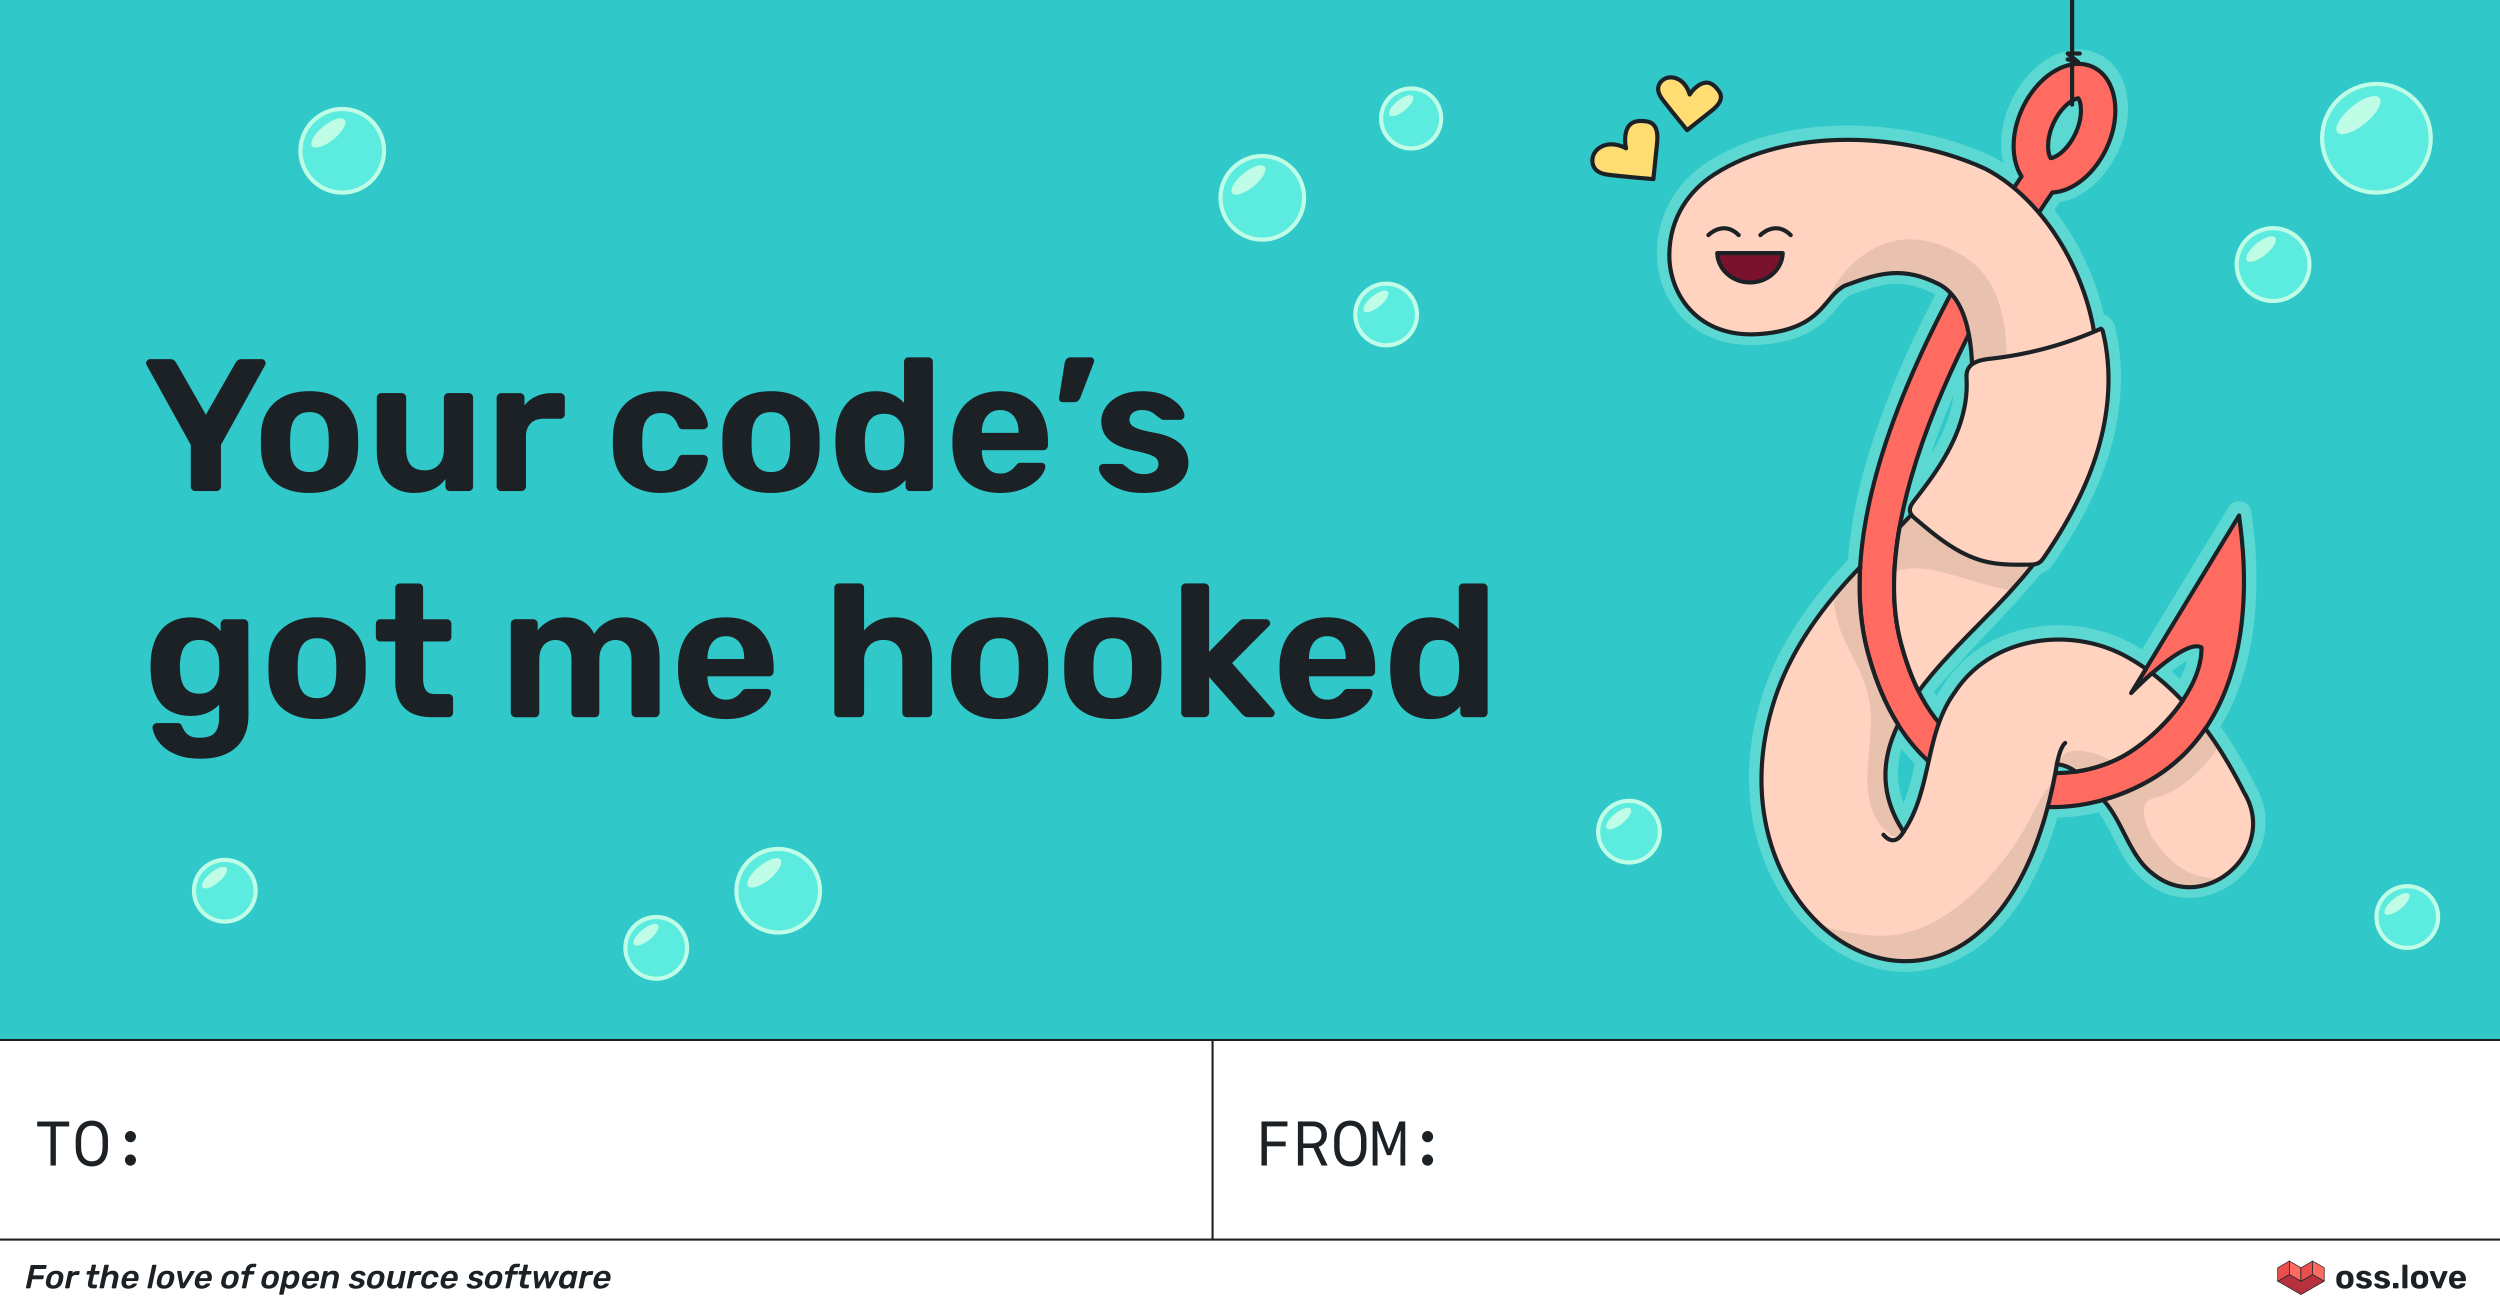 <?xml version="1.0" encoding="UTF-8"?><svg xmlns="http://www.w3.org/2000/svg" viewBox="0 0 1200 630"><rect x="0" y="0" width="1200" height="630" fill="#333333" stroke="none"/><path id="b" fill="#30c8c9" stroke-width="0" d="M0 0h1200v498.72H0z"/><g id="d"><path fill="#30c8c9" stroke="#bffde7" stroke-linejoin="round" stroke-width="12" d="M1077.23 379.66c-5.32-10.58-11.46-21.1-18.63-30.81 27.71-40.82 16.06-99.52 16.16-102.27l-51.79 85.19 7.07-11.63a99.915 99.915 0 0 0-9.26-5.8c-27.04-14.92-65.18-9.76-82.58 17.22-3.29 4.53-5.64 9.43-7.47 14.54-8.24-9.79-13.46-21.76-17.21-34.54 1.99 6.76-1.17 21.1 1.87 27.21 14.01-19.01 39.72-44.11 52.83-59.38 2.73-3 5.33-6.12 7.79-9.33.94-.1 1.84-.32 2.65-.8 1.11-.67 1.89-1.77 2.62-2.84 10.91-15.9 20.27-33.06 25.74-51.56s6.93-38.43 2.2-57.13l-.71-.85c-1.11.5-2.23.98-3.35 1.46-3.23-19.73-12.65-40.83-26.5-57.14a448.8 448.8 0 0 1 6.47-9.68c2.04-.11 4.11-.53 6.17-1.29 7.76-2.86 15.33-10.13 19.98-20.19 7.5-16.25 4.49-33.62-6.72-38.8-4.27-1.97-9.12-1.89-13.9-.12-7.76 2.86-15.33 10.13-19.97 20.19-5.55 12.02-5.33 24.64-.32 32.5-1.01 1.48-2.26 3.32-3.69 5.49-4.17-3.45-8.61-6.47-13.29-8.95-38.5-17.91-95.1-20.61-130.96 2.8-10.68 7.01-21.11 19.7-21.11 38.55s13.88 40.27 44.06 37.73 29.74-18.21 40.51-23.33c16.84-6.3 27.7-9 44.44-.75 2.38 1.17 4.41 2.77 6.17 4.7-3.52 6.63-7.08 13.63-10.58 20.92-20.24 42.22-31.27 79.25-33.04 110.68 0-.1 0-.2.01-.3-2.1 2.17-4.16 4.35-6.16 6.55-14.19 15.86-26.57 33.53-33.78 53.69-40.04 113.46 93.15 194.72 129.94 54.94 9.33.18 18.29-1.09 26.63-3.42.04.05.09.1.13.15 9.5 10.49 12.34 26.56 23.49 35.1 25.07 20.64 60.66-10.97 44.08-38.7ZM985.68 58.25c3.15-6.82 7.72-10.51 10.68-11.61.58-.21 1.01-.29 1.25-.31 1.25 1.57 2.54 8.37-1.35 16.8-3.15 6.82-7.72 10.52-10.68 11.61-.58.21-1.01.29-1.25.31-1.25-1.58-2.54-8.37 1.35-16.8Zm71.04 251.67c.12 9.31-4.26 18.96-10.51 27.56.46-.64.92-1.28 1.36-1.93-4.51-4.81-9.36-9.26-14.59-13.23 8.13-7.13 18.99-15.22 23.74-12.4Zm-12.23 29.84-11.52-17.43-.75.66.75-.66Zm-12.67-16.41Zm-1.1.99-.67.61.67-.61Zm-1.03.94c-.75.7-1.46 1.36-2.12 1.98.66-.62 1.36-1.29 2.12-1.98Zm-2.42 2.27c-.18.17-.35.33-.51.49.17-.16.34-.32.51-.49Zm-.85.81c-.15.14-.29.28-.42.41.14-.13.28-.27.42-.41Zm-.8.79c-.11.11-.22.22-.33.32.1-.1.21-.21.33-.32Zm-.79.77-.16.16.16-.16Zm-.72.72-.07.07.07-.07Zm-.48.48-.03.03.03-.03Zm-78.58-171.51c.89 4.66 1.35 9.57 1.55 14.4-.96.73-1.74 1.64-2.2 2.84-.64 1.66-.49 3.5-.42 5.28.38 10.61-2.67 21.14-7.39 30.65-4.72 9.51-11.06 18.12-17.61 26.48-1.25 1.59-2.58 3.47-2.16 5.44.11.54.35 1.03.66 1.48-1.85 2.01-3.73 4-5.64 5.97 5.59-31.53 19.14-64.54 33.21-92.54Zm-31.34 238.74c-11.86-18.1-10.41-35.27-2.61-51.37 4.07 6.47 8.91 12.41 14.64 17.63-2.64 11.78-5.16 23.62-12.03 33.74Zm72.84-28.09c.26-1.4.52-2.82.77-4.26 3.4.26 6.36 1.6 9.04 3.5 7.17-1.03 13.8-3.08 19.63-5.86-8.41 4.02-18.51 6.51-29.44 6.62Z" opacity=".3"/><path fill="#ff6b60" stroke="#1c2126" stroke-linejoin="round" stroke-width="2" d="M947.19 379.37c31.04 13.72 61.23 8.25 83.35-4.01 62.17-34.46 44.09-124.48 44.22-127.9l-51.79 85.19s25.7-26.65 33.75-21.86c.24 19.76-19.75 41.08-34.96 50.56-16.53 10.31-42.18 14.27-67.89 2.9-24.26-10.72-34.92-31.75-41.28-55.06-20.96-76.86 59.91-198.48 72.52-216.79 2.04-.11 4.11-.53 6.17-1.29 7.76-2.86 15.33-10.13 19.97-20.19 7.5-16.25 4.49-33.62-6.72-38.8-4.27-1.97-9.12-1.89-13.9-.12-7.76 2.86-15.33 10.13-19.97 20.19-5.55 12.02-5.33 24.64-.32 32.5-7.31 10.67-26.71 40.17-44.44 77.15-29.87 62.31-39.71 113.35-29.27 151.69 7.64 28.03 21.85 53.16 50.55 65.84Zm38.49-320.26c3.15-6.82 7.72-10.51 10.68-11.61.58-.21 1.01-.29 1.25-.31 1.24 1.57 2.54 8.37-1.35 16.8-3.15 6.82-7.72 10.52-10.68 11.61-.58.21-1.01.29-1.25.31-1.25-1.58-2.54-8.37 1.35-16.8Z"/><path fill="#ffd3bf" stroke="#1c2126" stroke-linejoin="round" stroke-width="2" d="M885.88 136.97c16.84-6.3 27.7-9 44.44-.75 16.75 8.25 17.13 37.43 16.02 56.1-2.79 24.92-17.82 43.44-34.51 60.7-3.52 19.85-3.89 39.12.76 56.17 2.16 7.92 4.84 15.56 8.36 22.64 14.01-19.01 34.15-36.29 47.25-51.57 28.09-30.89 42.52-73.59 37.72-115.17-3.21-31.53-23.22-68.33-52.57-83.88-38.5-17.91-95.1-20.61-130.96 2.8-10.68 7.01-21.11 19.7-21.11 38.55s13.88 40.27 44.06 37.73c30.19-2.54 29.74-18.21 40.51-23.33Z"/><path fill="#1c2126" stroke-width="0" d="M930.32 136.21c16.75 8.25 17.13 37.43 16.02 56.1-2.79 24.92-17.82 43.44-34.51 60.7-1.31 7.39-2.18 14.7-2.52 21.84 7.85-3.83 17.81-1.53 25.8.55 10.08 2.63 20.02 6.4 30.35 7.97.94-1.05 1.86-2.08 2.74-3.11a148.25 148.25 0 0 0 17.58-23.77c-4.42-.25-9.06.42-13.3.35-4.16-.08-8.26-.86-11.96-2.84-3.44-1.84-6.52-4.82-8.54-8.15-3.42-5.65-2.88-12.19-.88-18.23 1.09-3.31 2.52-6.49 3.94-9.67 1.77-3.94 3.34-7.95 4.57-12.09 2.39-8 3.37-16.25 3.57-24.57.29-12.65 0-26.05-4.44-38.06-1.96-5.27-4.86-10.19-8.76-14.26-4.4-4.58-9.89-7.97-15.76-10.34-6.69-2.7-13.71-4.33-20.96-3.57-6.7.7-13.08 3.36-18.57 7.2-8.35 5.84-14.66 14.33-18.51 23.76 3.13-3.68 5.6-7.13 9.68-9.06 16.84-6.3 27.7-9 44.44-.75Z" opacity=".1"/><path fill="#ffd3bf" stroke="#1c2126" stroke-linejoin="round" stroke-width="2" d="M1077.23 380.53c-5.32-10.58-11.46-21.1-18.63-30.81-6.76 9.97-15.86 18.87-28.06 25.63a97.668 97.668 0 0 1-21.02 8.62c.05.05.09.1.14.15 9.5 10.49 12.34 26.56 23.49 35.1 25.07 20.64 60.66-10.97 44.08-38.7Z"/><path fill="#1c2126" stroke-width="0" d="M1055.88 420.56c-8.94-2.23-15.78-8.76-21.02-16.09-2.6-3.64-4.69-7.68-5.44-12.13-.31-1.86-.52-3.9.05-5.73.56-1.81 1.85-2.66 3.56-3.28 1.68-.61 3.48-.84 5.15-1.48 2.25-.87 4.42-2.03 6.48-3.27 4.12-2.48 7.86-5.54 11.23-8.98 3.31-3.38 6.23-7.09 8.83-11.04-1.95-3-3.97-5.96-6.1-8.84-6.76 9.97-15.86 18.87-28.06 25.63a97.668 97.668 0 0 1-21.02 8.62c.05.05.09.1.14.15 9.5 10.49 12.34 26.56 23.49 35.1 10.6 8.73 23.09 8.11 32.71 2.39-3.38.08-6.75-.26-9.99-1.07Z" opacity=".1"/><path fill="#ffd3bf" stroke="#1c2126" stroke-linejoin="round" stroke-width="2" d="M1021.77 361.35c8.57-5.35 18.67-14.46 25.8-24.94-4.51-4.81-9.36-9.26-14.59-13.23-5.67 4.97-10.01 9.47-10.01 9.47l7.07-11.63a99.915 99.915 0 0 0-9.26-5.8c-27.04-14.92-65.18-9.76-82.58 17.22-14.37 19.76-10.83 46.66-24.49 66.77-11.86-18.1-10.41-35.28-2.61-51.38-6.52-10.35-11.12-22.05-14.46-34.3-3.39-12.45-4.64-26.24-3.76-41.31-2.1 2.17-4.16 4.35-6.16 6.55-14.19 15.86-26.57 33.53-33.78 53.69-41.87 118.64 105.68 202.08 134.36 34.41 3.4.26 6.36 1.6 9.04 3.5 9.66-1.39 18.37-4.62 25.41-9.01Z"/><path fill="#1c2126" stroke-width="0" d="M892.33 321.4c2.36 5.11 4.16 10.38 5.05 15.95 1.72 10.79-.46 21.66-.97 32.45-.5 10.62.91 22.52 9.61 29.79 1.39 1.16 3.25 2.37 5.15 2.18 1.45-.15 2.56-1.17 3.3-2.37.75-1.21 1.24-2.56 1.57-3.96-.72 1.28-1.49 2.54-2.33 3.77-11.86-18.1-10.41-35.28-2.61-51.38-6.52-10.35-11.12-22.05-14.46-34.3-3.39-12.45-4.64-26.24-3.76-41.31-2.1 2.17-4.16 4.35-6.16 6.55-2.31 2.58-4.56 5.21-6.76 7.89.77 6.31 1.92 12.58 4.45 18.43 2.4 5.55 5.37 10.83 7.91 16.31ZM970.03 400.81c-2.62 4.48-5.78 8.71-8.99 12.79-3.51 4.46-7.29 8.72-11.33 12.7-7.7 7.58-16.52 14.36-26.51 18.63-5.28 2.25-10.8 3.66-16.53 4.07-5.88.42-11.79-.14-17.59-1.17-5.04-.89-10-2.15-14.92-3.51 35.34 32.47 93.07 23.38 111.82-70.23-6.58 8-10.73 17.81-15.93 26.71ZM1010.82 363.82c-6.52-3.13-21.21-7.28-22.58 3.15 3.01.42 5.67 1.67 8.11 3.39 6.32-.91 12.21-2.62 17.52-4.91-.99-.59-2.02-1.13-3.05-1.63Z" opacity=".1"/><path fill="#ffd3bf" stroke="#1c2126" stroke-linejoin="round" stroke-width="2" d="m1009.21 158.61-.71-.85a177.182 177.182 0 0 1-52.85 14.4c-4.38.49-9.66 1.43-11.24 5.55-.64 1.66-.49 3.5-.42 5.28.38 10.61-2.67 21.14-7.39 30.65-4.72 9.51-11.06 18.12-17.61 26.48-1.25 1.59-2.58 3.47-2.16 5.44.31 1.49 1.54 2.58 2.7 3.56 10.09 8.55 20.7 17.36 33.56 20.44 6.79 1.62 13.85 1.55 20.83 1.47 1.63-.02 3.35-.06 4.75-.9 1.11-.67 1.89-1.77 2.62-2.84 10.91-15.9 20.27-33.06 25.74-51.56s6.93-38.43 2.2-57.13Z"/><path fill="none" stroke="#1c2126" stroke-linecap="round" stroke-miterlimit="10" stroke-width="2" d="M820.03 112.85s7.16-7.39 14.55 0M844.98 112.85s7.16-7.39 14.55 0"/><path fill="#7a122d" stroke="#1c2126" stroke-linecap="round" stroke-linejoin="round" stroke-width="2" d="M824.28 121.49c.26 7.81 7.18 14.08 15.71 14.08s15.45-6.27 15.71-14.08h-31.42Z"/><path fill="#ffdd73" stroke="#1c2126" stroke-linejoin="round" stroke-width="2" d="M825.91 45.53c-.25-1.02-.88-1.91-1.55-2.72-1.18-1.43-2.64-2.79-4.46-3.08-1.91-.31-3.82.62-5.35 1.81a15.674 15.674 0 0 0-3.5 3.81c-.69-2.32-1.89-4.55-3.73-6.13-1.86-1.6-4.45-2.45-6.84-1.9-2.39.55-4.44 2.67-4.56 5.12-.12 2.35 1.39 4.43 2.84 6.29 3.62 4.63 7.31 9.21 11.07 13.73l11.65-9.25c2.45-1.95 5.18-4.63 4.43-7.67ZM792.63 59.06c-1.05-.62-2.29-.81-3.5-.91-2.12-.18-4.42-.07-6.14 1.2-1.8 1.33-2.57 3.65-2.82 5.87-.23 1.99-.1 4.01.33 5.96-2.48-1.3-5.27-2.11-8.06-1.86-2.82.25-5.61 1.69-7.08 4.11-1.47 2.42-1.37 5.82.55 7.89 1.84 1.99 4.78 2.42 7.48 2.72 6.74.75 13.49 1.39 20.24 1.92.58-5.69 1.17-11.38 1.75-17.07.37-3.59.35-8-2.76-9.83Z"/><path fill="#fff6d0" stroke="#1c2126" stroke-linecap="round" stroke-linejoin="round" stroke-width="2" d="M994.61-5.87v56.08M992.49 28.49l5.05 1.31-5.05-4.12h5.8"/><circle cx="1140.69" cy="66.36" r="26.08" fill="#5cebdf" stroke="#bffde7" stroke-linejoin="round" stroke-width="2"/><ellipse cx="1132.03" cy="55.22" fill="#bffde7" stroke-width="0" rx="13.05" ry="5.11" transform="rotate(-39.26 1132.087 55.2)"/><circle cx="1091.07" cy="126.99" r="17.47" fill="#5cebdf" stroke="#bffde7" stroke-linejoin="round" stroke-width="2"/><ellipse cx="1085.27" cy="119.53" fill="#bffde7" stroke-width="0" rx="8.74" ry="3.42" transform="rotate(-39.26 1085.331 119.522)"/><circle cx="605.91" cy="94.95" r="20.07" fill="#5cebdf" stroke="#bffde7" stroke-linejoin="round" stroke-width="2"/><ellipse cx="599.25" cy="86.38" fill="#bffde7" stroke-width="0" rx="10.04" ry="3.93" transform="rotate(-39.26 599.275 86.368)"/><circle cx="164.28" cy="72.38" r="20.07" fill="#5cebdf" stroke="#bffde7" stroke-linejoin="round" stroke-width="2"/><ellipse cx="157.61" cy="63.8" fill="#bffde7" stroke-width="0" rx="10.04" ry="3.93" transform="rotate(-39.26 157.62 63.804)"/><circle cx="373.54" cy="427.55" r="20.07" fill="#5cebdf" stroke="#bffde7" stroke-linejoin="round" stroke-width="2"/><ellipse cx="366.88" cy="418.98" fill="#bffde7" stroke-width="0" rx="10.04" ry="3.93" transform="rotate(-39.26 366.91 418.997)"/><circle cx="665.36" cy="150.96" r="14.81" fill="#5cebdf" stroke="#bffde7" stroke-linejoin="round" stroke-width="2"/><ellipse cx="660.44" cy="144.63" fill="#bffde7" stroke-width="0" rx="7.41" ry="2.9" transform="rotate(-39.26 660.477 144.62)"/><circle cx="315" cy="454.98" r="14.81" fill="#5cebdf" stroke="#bffde7" stroke-linejoin="round" stroke-width="2"/><ellipse cx="310.09" cy="448.65" fill="#bffde7" stroke-width="0" rx="7.41" ry="2.9" transform="rotate(-39.26 310.105 448.67)"/><circle cx="107.91" cy="427.55" r="14.81" fill="#5cebdf" stroke="#bffde7" stroke-linejoin="round" stroke-width="2"/><ellipse cx="102.99" cy="421.23" fill="#bffde7" stroke-width="0" rx="7.41" ry="2.9" transform="rotate(-39.26 103.008 421.245)"/><circle cx="781.9" cy="399.21" r="14.81" fill="#5cebdf" stroke="#bffde7" stroke-linejoin="round" stroke-width="2"/><ellipse cx="776.98" cy="392.88" fill="#bffde7" stroke-width="0" rx="7.41" ry="2.9" transform="rotate(-39.26 777.017 392.89)"/><circle cx="1155.5" cy="440.17" r="14.81" fill="#5cebdf" stroke="#bffde7" stroke-linejoin="round" stroke-width="2"/><ellipse cx="1150.59" cy="433.84" fill="#bffde7" stroke-width="0" rx="7.41" ry="2.9" transform="rotate(-39.26 1150.66 433.844)"/><circle cx="677.35" cy="56.85" r="14.41" fill="#5cebdf" stroke="#bffde7" stroke-linejoin="round" stroke-width="2"/><ellipse cx="672.57" cy="50.69" fill="#bffde7" stroke-width="0" rx="7.21" ry="2.82" transform="rotate(-39.26 672.6 50.689)"/><path fill="none" stroke="#1c2126" stroke-linecap="round" stroke-linejoin="round" stroke-width="2" d="M904.07 400.66s5.02 6.9 9.64-1.45M987.31 366.86s1.37-8.12 3.98-10.24"/><path fill="#1c2126" stroke-width="0" d="M93.84 235.72c-.66 0-1.21-.21-1.63-.63-.42-.42-.63-.96-.63-1.63v-19.9L70.41 175.3a9.25 9.25 0 0 0-.18-.5c-.06-.15-.09-.32-.09-.5 0-.48.19-.92.59-1.31.39-.39.83-.59 1.31-.59h9.68c.78 0 1.42.21 1.9.63.48.42.81.81 1 1.18l14.2 24.87 14.2-24.87c.18-.36.51-.75 1-1.18.48-.42 1.14-.63 1.99-.63h9.59c.54 0 1 .2 1.36.59.36.39.54.83.54 1.31 0 .18-.02.35-.04.5-.03.15-.11.32-.23.5l-21.17 38.26v19.9c0 .66-.21 1.21-.63 1.63s-.97.63-1.63.63h-9.95ZM148.57 236.62c-5.01 0-9.2-.83-12.57-2.49s-5.96-4.02-7.73-7.1c-1.78-3.08-2.76-6.66-2.94-10.76-.06-1.21-.09-2.58-.09-4.12s.03-2.88.09-4.02c.18-4.16 1.21-7.76 3.08-10.81 1.87-3.04 4.49-5.4 7.87-7.06 3.38-1.66 7.48-2.49 12.3-2.49s8.83.83 12.21 2.49c3.38 1.66 6 4.01 7.87 7.06s2.92 6.65 3.17 10.81c.06 1.15.09 2.49.09 4.02s-.03 2.91-.09 4.12c-.24 4.1-1.25 7.69-3.03 10.76-1.78 3.08-4.36 5.44-7.73 7.1-3.38 1.66-7.54 2.49-12.48 2.49Zm0-10.03c2.95 0 5.17-.9 6.65-2.71 1.48-1.81 2.31-4.49 2.49-8.05.06-.9.09-2.11.09-3.62s-.03-2.71-.09-3.62c-.18-3.5-1.01-6.16-2.49-8-1.48-1.84-3.69-2.76-6.65-2.76s-5.19.92-6.69 2.76c-1.51 1.84-2.35 4.51-2.53 8-.06.9-.09 2.11-.09 3.62s.03 2.71.09 3.62c.18 3.56 1.03 6.24 2.53 8.05 1.51 1.81 3.74 2.71 6.69 2.71ZM198.68 236.62c-3.5 0-6.59-.8-9.27-2.4-2.68-1.6-4.78-3.92-6.29-6.96-1.51-3.04-2.26-6.74-2.26-11.08v-25.24c0-.66.23-1.21.68-1.63.45-.42.98-.63 1.58-.63h9.68c.6 0 1.12.21 1.54.63.42.42.63.97.63 1.63v24.69c0 6.75 2.95 10.13 8.86 10.13 2.83 0 5.08-.89 6.74-2.67 1.66-1.78 2.49-4.27 2.49-7.46v-24.69c0-.66.21-1.21.63-1.63.42-.42.96-.63 1.63-.63h9.59c.6 0 1.12.21 1.54.63.42.42.63.97.63 1.63v42.51c0 .66-.21 1.21-.63 1.63s-.94.63-1.54.63h-8.95c-.6 0-1.12-.21-1.54-.63-.42-.42-.63-.96-.63-1.63v-3.53c-1.57 2.17-3.59 3.83-6.06 4.97-2.47 1.14-5.49 1.72-9.04 1.72ZM240.64 235.72c-.6 0-1.13-.21-1.58-.63-.45-.42-.68-.96-.68-1.63v-42.51c0-.6.23-1.13.68-1.58.45-.45.98-.68 1.58-.68h8.86c.66 0 1.21.23 1.63.68.42.45.63.98.63 1.58v3.62c1.51-1.87 3.38-3.32 5.61-4.34 2.23-1.02 4.76-1.54 7.6-1.54h3.89c.66 0 1.21.21 1.63.63.42.42.63.97.63 1.63v7.87c0 .6-.21 1.12-.63 1.54s-.97.63-1.63.63h-7.87c-2.71 0-4.81.75-6.29 2.26-1.48 1.51-2.22 3.59-2.22 6.24v23.97c0 .66-.23 1.21-.68 1.63-.45.42-.98.63-1.58.63h-9.59ZM317.07 236.62c-4.46 0-8.37-.81-11.71-2.44s-5.99-3.99-7.92-7.1c-1.93-3.1-2.98-6.83-3.17-11.17-.06-.96-.09-2.18-.09-3.66s.03-2.7.09-3.66c.18-4.4 1.22-8.15 3.12-11.26 1.9-3.1 4.54-5.47 7.91-7.1 3.38-1.63 7.3-2.44 11.76-2.44 3.98 0 7.39.56 10.22 1.67 2.83 1.12 5.16 2.53 6.96 4.25 1.81 1.72 3.17 3.48 4.07 5.29.9 1.81 1.39 3.41 1.45 4.79.06.66-.15 1.21-.63 1.63-.48.42-1.03.63-1.63.63h-9.68c-.66 0-1.16-.15-1.49-.45-.33-.3-.65-.78-.95-1.45-.78-2.11-1.84-3.62-3.17-4.52-1.33-.9-2.98-1.36-4.97-1.36-2.71 0-4.84.87-6.38 2.62s-2.37 4.46-2.49 8.14c-.12 2.35-.12 4.49 0 6.42.12 3.74.95 6.45 2.49 8.14 1.54 1.69 3.66 2.53 6.38 2.53 2.11 0 3.8-.45 5.07-1.36s2.29-2.41 3.08-4.52c.3-.66.62-1.15.95-1.45.33-.3.83-.45 1.49-.45h9.68c.6 0 1.14.21 1.63.63.48.42.69.96.63 1.63-.06 1.03-.36 2.23-.91 3.62-.54 1.39-1.37 2.8-2.49 4.25-1.12 1.45-2.55 2.79-4.3 4.02-1.75 1.24-3.88 2.23-6.38 2.98s-5.38 1.13-8.64 1.13ZM370.08 236.62c-5.01 0-9.2-.83-12.57-2.49s-5.96-4.02-7.73-7.1c-1.78-3.08-2.76-6.66-2.94-10.76-.06-1.21-.09-2.58-.09-4.12s.03-2.88.09-4.02c.18-4.16 1.21-7.76 3.08-10.81 1.87-3.04 4.49-5.4 7.87-7.06 3.38-1.66 7.48-2.49 12.3-2.49s8.83.83 12.21 2.49c3.38 1.66 6 4.01 7.87 7.06s2.92 6.65 3.17 10.81c.06 1.15.09 2.49.09 4.02s-.03 2.91-.09 4.12c-.24 4.1-1.25 7.69-3.03 10.76-1.78 3.08-4.36 5.44-7.73 7.1-3.38 1.66-7.54 2.49-12.48 2.49Zm0-10.03c2.95 0 5.17-.9 6.65-2.71 1.48-1.81 2.31-4.49 2.49-8.05.06-.9.09-2.11.09-3.62s-.03-2.71-.09-3.62c-.18-3.5-1.01-6.16-2.49-8-1.48-1.84-3.69-2.76-6.65-2.76s-5.19.92-6.69 2.76c-1.51 1.84-2.35 4.51-2.53 8-.06.9-.09 2.11-.09 3.62s.03 2.71.09 3.62c.18 3.56 1.03 6.24 2.53 8.05 1.51 1.81 3.74 2.71 6.69 2.71ZM420.37 236.62c-3.02 0-5.7-.5-8.05-1.49-2.35-1-4.34-2.44-5.97-4.34s-2.87-4.16-3.71-6.78c-.84-2.62-1.36-5.53-1.54-8.73-.06-1.15-.09-2.19-.09-3.12s.03-1.94.09-3.03c.12-3.13.62-6 1.49-8.59s2.11-4.84 3.71-6.74 3.59-3.38 5.97-4.43c2.38-1.05 5.08-1.58 8.1-1.58s5.82.53 8.05 1.58c2.23 1.06 4.07 2.4 5.52 4.03v-19.63c0-.66.21-1.21.63-1.63s.96-.63 1.63-.63h9.32c.66 0 1.21.21 1.63.63.42.42.63.97.63 1.63v59.7c0 .66-.21 1.21-.63 1.63-.42.42-.96.63-1.63.63h-8.68c-.6 0-1.12-.21-1.54-.63-.42-.42-.63-.96-.63-1.63v-3.08c-1.51 1.81-3.41 3.3-5.7 4.48-2.29 1.18-5.16 1.76-8.59 1.76Zm4.16-10.85c2.23 0 4.03-.51 5.38-1.54a9.026 9.026 0 0 0 2.99-3.89c.63-1.57.98-3.26 1.04-5.06.12-1.15.18-2.29.18-3.44s-.06-2.26-.18-3.35c-.06-1.69-.44-3.27-1.13-4.75s-1.7-2.7-3.03-3.66c-1.33-.96-3.08-1.45-5.25-1.45-2.29 0-4.1.5-5.43 1.49-1.33 1-2.28 2.31-2.85 3.93-.57 1.63-.92 3.41-1.04 5.34-.12 1.87-.12 3.74 0 5.61.12 1.93.47 3.71 1.04 5.34.57 1.63 1.52 2.94 2.85 3.93 1.33 1 3.13 1.49 5.43 1.49ZM480.15 236.62c-6.93 0-12.44-1.93-16.51-5.79-4.07-3.86-6.23-9.47-6.47-16.82v-3.8c.24-4.7 1.3-8.73 3.17-12.07 1.87-3.35 4.49-5.91 7.87-7.69 3.38-1.78 7.33-2.67 11.85-2.67 5.12 0 9.38 1.04 12.75 3.12 3.38 2.08 5.92 4.92 7.64 8.5 1.72 3.59 2.58 7.7 2.58 12.35v2.08c0 .6-.21 1.13-.63 1.58-.42.45-.96.68-1.63.68h-29.49v.63c.06 1.93.42 3.69 1.09 5.29.66 1.6 1.64 2.88 2.94 3.84 1.3.97 2.88 1.45 4.75 1.45 1.45 0 2.65-.23 3.62-.68.96-.45 1.76-.96 2.4-1.54.63-.57 1.1-1.07 1.4-1.49.54-.66.98-1.07 1.31-1.22.33-.15.83-.23 1.49-.23h9.59c.54 0 1.01.18 1.4.54.39.36.56.81.5 1.36-.06 1.03-.56 2.25-1.49 3.66-.94 1.42-2.31 2.8-4.12 4.16-1.81 1.36-4.06 2.49-6.74 3.39-2.68.9-5.77 1.36-9.27 1.36Zm-8.86-28.85h17.64v-.27c0-2.11-.35-3.96-1.04-5.56-.69-1.6-1.7-2.85-3.03-3.75-1.33-.9-2.93-1.36-4.79-1.36s-3.45.45-4.75 1.36c-1.3.9-2.29 2.16-2.99 3.75-.69 1.6-1.04 3.45-1.04 5.56v.27ZM510.09 193.03c-.54 0-.98-.18-1.31-.54-.33-.36-.47-.87-.41-1.54l2.62-16.46c.12-.78.42-1.48.9-2.08.48-.6 1.21-.9 2.17-.9h9.41c.48 0 .89.18 1.22.54.33.36.5.75.5 1.18s-.09.78-.27 1.09l-6.24 16.28c-.24.6-.59 1.16-1.04 1.67-.45.51-1.16.77-2.12.77h-5.43ZM548.62 236.62c-3.74 0-6.95-.44-9.63-1.31-2.68-.87-4.85-1.94-6.51-3.21-1.66-1.27-2.89-2.55-3.71-3.84-.81-1.3-1.25-2.4-1.31-3.3-.06-.66.15-1.21.63-1.63.48-.42.96-.63 1.45-.63h8.77c.24 0 .44.03.59.09.15.06.35.21.59.45.78.54 1.58 1.16 2.4 1.85.81.69 1.79 1.28 2.94 1.76 1.14.48 2.53.72 4.16.72 1.99 0 3.66-.41 5.02-1.22 1.36-.81 2.04-1.97 2.04-3.48 0-1.09-.3-1.99-.9-2.71-.6-.72-1.78-1.39-3.53-1.99-1.75-.6-4.34-1.27-7.78-1.99-3.26-.72-6.03-1.69-8.32-2.89-2.29-1.21-4.01-2.73-5.16-4.57-1.15-1.84-1.72-4.05-1.72-6.65 0-2.35.74-4.61 2.22-6.78 1.48-2.17 3.66-3.96 6.56-5.38 2.89-1.42 6.51-2.13 10.85-2.13 3.32 0 6.23.41 8.73 1.22s4.6 1.84 6.29 3.08c1.69 1.24 2.97 2.5 3.84 3.8.87 1.3 1.34 2.43 1.4 3.39.06.66-.12 1.21-.54 1.63-.42.42-.9.63-1.45.63h-8.05c-.3 0-.57-.06-.81-.18-.24-.12-.45-.27-.63-.45-.72-.42-1.46-.96-2.22-1.63-.75-.66-1.64-1.23-2.67-1.72-1.03-.48-2.35-.72-3.98-.72-1.93 0-3.42.44-4.48 1.31-1.06.87-1.58 1.98-1.58 3.3 0 .85.27 1.63.81 2.35s1.64 1.39 3.3 1.99c1.66.6 4.24 1.24 7.73 1.9 4.1.72 7.36 1.81 9.77 3.26 2.41 1.45 4.13 3.12 5.16 5.02 1.02 1.9 1.54 3.93 1.54 6.11 0 2.83-.83 5.35-2.49 7.55-1.66 2.2-4.12 3.92-7.37 5.16s-7.24 1.85-11.94 1.85ZM96.2 364.16c-4.46 0-8.17-.59-11.12-1.76-2.96-1.18-5.29-2.59-7.01-4.25-1.72-1.66-2.94-3.3-3.66-4.93-.72-1.63-1.12-2.93-1.18-3.89-.06-.6.15-1.13.63-1.58.48-.45 1.02-.68 1.63-.68h9.68c.6 0 1.08.14 1.45.41.36.27.66.77.9 1.49.36.72.81 1.49 1.36 2.31.54.81 1.36 1.49 2.44 2.04 1.08.54 2.56.81 4.43.81 2.11 0 3.86-.3 5.25-.9 1.39-.6 2.43-1.63 3.12-3.08.69-1.45 1.04-3.41 1.04-5.88v-6.06c-1.45 1.57-3.27 2.86-5.47 3.89-2.2 1.03-4.9 1.54-8.09 1.54s-5.89-.5-8.28-1.49c-2.38-1-4.36-2.41-5.92-4.25-1.57-1.84-2.77-4.05-3.62-6.65-.85-2.59-1.33-5.52-1.45-8.77-.06-1.63-.06-3.23 0-4.79.12-3.13.6-6 1.45-8.59.84-2.59 2.05-4.84 3.62-6.74 1.57-1.9 3.54-3.38 5.92-4.43 2.38-1.05 5.14-1.58 8.28-1.58 3.32 0 6.15.63 8.5 1.9 2.35 1.27 4.28 2.83 5.79 4.7v-3.44c0-.6.21-1.13.63-1.58.42-.45.93-.68 1.54-.68h8.86c.66 0 1.21.23 1.63.68.42.45.63.98.63 1.58l.09 43.51c0 4.52-.87 8.35-2.62 11.49-1.75 3.13-4.33 5.53-7.73 7.19-3.41 1.66-7.64 2.49-12.71 2.49Zm-.46-31.21c2.17 0 3.93-.48 5.29-1.45a8.752 8.752 0 0 0 3.03-3.75c.66-1.54 1.03-3.15 1.09-4.84.06-.66.09-1.61.09-2.85s-.03-2.18-.09-2.85c-.06-1.69-.42-3.29-1.09-4.79a9.055 9.055 0 0 0-3.03-3.75c-1.36-1-3.12-1.49-5.29-1.49-2.29 0-4.1.5-5.43 1.49-1.33 1-2.28 2.31-2.85 3.93-.57 1.63-.92 3.41-1.04 5.34-.12 1.45-.12 2.86 0 4.25.12 1.99.47 3.8 1.04 5.43.57 1.63 1.52 2.93 2.85 3.89s3.13 1.45 5.43 1.45ZM152.19 345.16c-5.01 0-9.2-.83-12.57-2.49-3.38-1.66-5.96-4.02-7.73-7.1-1.78-3.08-2.76-6.66-2.94-10.76-.06-1.21-.09-2.58-.09-4.12s.03-2.88.09-4.03c.18-4.16 1.21-7.76 3.08-10.81 1.87-3.04 4.49-5.4 7.87-7.06 3.38-1.66 7.48-2.49 12.3-2.49s8.83.83 12.21 2.49c3.38 1.66 6 4.01 7.87 7.06s2.92 6.65 3.17 10.81c.06 1.15.09 2.49.09 4.03s-.03 2.91-.09 4.12c-.24 4.1-1.25 7.69-3.03 10.76-1.78 3.08-4.36 5.44-7.73 7.1-3.38 1.66-7.54 2.49-12.48 2.49Zm0-10.04c2.95 0 5.17-.91 6.65-2.71 1.48-1.81 2.31-4.49 2.49-8.05.06-.9.09-2.11.09-3.62s-.03-2.71-.09-3.62c-.18-3.5-1.01-6.16-2.49-8-1.48-1.84-3.69-2.76-6.65-2.76s-5.19.92-6.69 2.76c-1.51 1.84-2.35 4.51-2.53 8-.06.9-.09 2.11-.09 3.62s.03 2.71.09 3.62c.18 3.56 1.03 6.24 2.53 8.05 1.51 1.81 3.74 2.71 6.69 2.71ZM207.36 344.26c-3.74 0-6.92-.62-9.54-1.85-2.62-1.24-4.63-3.15-6.02-5.74-1.39-2.59-2.08-5.85-2.08-9.77v-18.99h-7.05c-.66 0-1.21-.21-1.63-.63a2.09 2.09 0 0 1-.63-1.54v-6.24c0-.66.21-1.21.63-1.63.42-.42.96-.63 1.63-.63h7.05v-14.92c0-.66.23-1.21.68-1.63.45-.42.98-.63 1.58-.63h8.95c.6 0 1.12.21 1.54.63.42.42.63.97.63 1.63v14.92h11.31c.66 0 1.21.21 1.63.63.42.42.63.97.63 1.63v6.24c0 .6-.21 1.12-.63 1.54-.42.42-.97.63-1.63.63H203.1v17.91c0 2.29.42 4.09 1.27 5.38.84 1.3 2.26 1.94 4.25 1.94h6.6c.66 0 1.21.21 1.63.63.42.42.63.94.63 1.54V342c0 .66-.21 1.21-.63 1.63s-.96.63-1.63.63h-7.87ZM247.43 344.26c-.6 0-1.13-.21-1.58-.63-.45-.42-.68-.96-.68-1.63v-42.51c0-.66.23-1.21.68-1.63.45-.42.98-.63 1.58-.63h8.41c.66 0 1.21.21 1.63.63.42.42.63.97.63 1.63v3.08c1.27-1.69 2.97-3.13 5.11-4.34s4.69-1.84 7.64-1.9c6.93-.12 11.73 2.53 14.38 7.96 1.39-2.35 3.38-4.27 5.97-5.74 2.59-1.48 5.46-2.22 8.59-2.22s5.97.71 8.5 2.13c2.53 1.42 4.55 3.59 6.06 6.51 1.51 2.93 2.26 6.68 2.26 11.26v25.78c0 .66-.23 1.21-.68 1.63-.45.42-.98.63-1.58.63h-8.96c-.66 0-1.21-.21-1.63-.63-.42-.42-.63-.96-.63-1.63v-25.05c0-2.47-.35-4.4-1.04-5.79-.69-1.39-1.63-2.4-2.8-3.03-1.18-.63-2.49-.95-3.93-.95-1.27 0-2.49.32-3.66.95-1.18.63-2.14 1.64-2.89 3.03s-1.13 3.32-1.13 5.79v25.05c0 .66-.21 1.21-.63 1.63s-.94.63-1.54.63h-8.95c-.67 0-1.21-.21-1.63-.63-.42-.42-.63-.96-.63-1.63v-25.05c0-2.47-.36-4.4-1.08-5.79-.72-1.39-1.67-2.4-2.85-3.03a8.031 8.031 0 0 0-3.84-.95c-1.27 0-2.49.32-3.66.95-1.18.63-2.14 1.64-2.89 3.03s-1.13 3.29-1.13 5.7v25.15c0 .66-.21 1.21-.63 1.63s-.97.63-1.63.63h-9.14ZM348.46 345.16c-6.93 0-12.44-1.93-16.51-5.79-4.07-3.86-6.23-9.47-6.47-16.82v-3.8c.24-4.7 1.3-8.73 3.17-12.07 1.87-3.35 4.49-5.91 7.87-7.69 3.38-1.78 7.33-2.67 11.85-2.67 5.12 0 9.38 1.04 12.75 3.12 3.38 2.08 5.92 4.92 7.64 8.5 1.72 3.59 2.58 7.7 2.58 12.35v2.08c0 .6-.21 1.13-.63 1.58s-.96.68-1.63.68h-29.49v.63c.06 1.93.42 3.69 1.09 5.29.66 1.6 1.64 2.88 2.94 3.84s2.88 1.45 4.75 1.45c1.45 0 2.65-.23 3.62-.68.96-.45 1.76-.96 2.4-1.54.63-.57 1.1-1.07 1.4-1.49.54-.66.98-1.07 1.31-1.22.33-.15.83-.23 1.49-.23h9.59c.54 0 1.01.18 1.4.54.39.36.56.81.5 1.36-.06 1.03-.56 2.25-1.49 3.66-.94 1.42-2.31 2.8-4.12 4.16-1.81 1.36-4.06 2.49-6.74 3.39-2.68.9-5.77 1.36-9.27 1.36Zm-8.87-28.85h17.64v-.27c0-2.11-.35-3.96-1.04-5.56-.69-1.6-1.7-2.85-3.03-3.75-1.33-.9-2.93-1.36-4.79-1.36s-3.45.45-4.75 1.36c-1.3.9-2.29 2.16-2.99 3.75-.69 1.6-1.04 3.45-1.04 5.56v.27ZM402.73 344.26c-.67 0-1.21-.21-1.63-.63-.42-.42-.63-.96-.63-1.63v-59.7c0-.66.21-1.21.63-1.63.42-.42.96-.63 1.63-.63h9.77c.66 0 1.21.21 1.63.63.42.42.63.97.63 1.63v20.35c1.57-1.93 3.54-3.47 5.92-4.61 2.38-1.14 5.23-1.72 8.55-1.72 3.56 0 6.71.8 9.45 2.4 2.74 1.6 4.88 3.92 6.42 6.96 1.54 3.05 2.31 6.74 2.31 11.08V342c0 .66-.21 1.21-.63 1.63s-.97.63-1.63.63h-9.86c-.6 0-1.12-.21-1.54-.63-.42-.42-.63-.96-.63-1.63v-24.69c0-3.2-.78-5.68-2.35-7.46-1.57-1.78-3.8-2.67-6.69-2.67s-5.1.89-6.78 2.67c-1.69 1.78-2.53 4.27-2.53 7.46V342c0 .66-.21 1.21-.63 1.63s-.97.63-1.63.63h-9.77ZM479.79 345.16c-5.01 0-9.2-.83-12.57-2.49-3.38-1.66-5.96-4.02-7.73-7.1-1.78-3.08-2.76-6.66-2.94-10.76-.06-1.21-.09-2.58-.09-4.12s.03-2.88.09-4.03c.18-4.16 1.21-7.76 3.08-10.81 1.87-3.04 4.49-5.4 7.87-7.06 3.38-1.66 7.48-2.49 12.3-2.49s8.83.83 12.21 2.49c3.38 1.66 6 4.01 7.87 7.06s2.92 6.65 3.17 10.81c.06 1.15.09 2.49.09 4.03s-.03 2.91-.09 4.12c-.24 4.1-1.25 7.69-3.03 10.76-1.78 3.08-4.36 5.44-7.73 7.1-3.38 1.66-7.54 2.49-12.48 2.49Zm0-10.04c2.95 0 5.17-.91 6.65-2.71 1.48-1.81 2.31-4.49 2.49-8.05.06-.9.09-2.11.09-3.62s-.03-2.71-.09-3.62c-.18-3.5-1.01-6.16-2.49-8-1.48-1.84-3.69-2.76-6.65-2.76s-5.19.92-6.69 2.76c-1.51 1.84-2.35 4.51-2.53 8-.06.9-.09 2.11-.09 3.62s.03 2.71.09 3.62c.18 3.56 1.03 6.24 2.53 8.05 1.51 1.81 3.74 2.71 6.69 2.71ZM534.15 345.16c-5.01 0-9.2-.83-12.57-2.49-3.38-1.66-5.96-4.02-7.73-7.1-1.78-3.08-2.76-6.66-2.94-10.76-.06-1.21-.09-2.58-.09-4.12s.03-2.88.09-4.03c.18-4.16 1.21-7.76 3.08-10.81 1.87-3.04 4.49-5.4 7.87-7.06 3.38-1.66 7.48-2.49 12.3-2.49s8.83.83 12.21 2.49c3.38 1.66 6 4.01 7.87 7.06s2.92 6.65 3.17 10.81c.06 1.15.09 2.49.09 4.03s-.03 2.91-.09 4.12c-.24 4.1-1.25 7.69-3.03 10.76-1.78 3.08-4.36 5.44-7.73 7.1-3.38 1.66-7.54 2.49-12.48 2.49Zm0-10.04c2.95 0 5.17-.91 6.65-2.71 1.48-1.81 2.31-4.49 2.49-8.05.06-.9.09-2.11.09-3.62s-.03-2.71-.09-3.62c-.18-3.5-1.01-6.16-2.49-8-1.48-1.84-3.69-2.76-6.65-2.76s-5.19.92-6.69 2.76c-1.51 1.84-2.35 4.51-2.53 8-.06.9-.09 2.11-.09 3.62s.03 2.71.09 3.62c.18 3.56 1.03 6.24 2.53 8.05 1.51 1.81 3.74 2.71 6.69 2.71ZM569.25 344.26c-.67 0-1.21-.21-1.63-.63-.42-.42-.63-.96-.63-1.63v-59.7c0-.66.21-1.21.63-1.63.42-.42.96-.63 1.63-.63h8.86c.6 0 1.13.21 1.58.63.45.42.68.97.68 1.63v30.57l13.84-14.11c.48-.42.92-.78 1.31-1.09.39-.3 1.01-.45 1.85-.45h10.31c.54 0 1.01.2 1.4.59.39.39.59.86.59 1.4 0 .24-.06.51-.18.81-.12.3-.33.54-.63.72l-17.46 17.55 19.72 22.52c.48.48.72.96.72 1.45 0 .54-.18 1.01-.54 1.4-.36.39-.85.59-1.45.59h-10.49c-.9 0-1.55-.15-1.94-.45-.39-.3-.83-.66-1.31-1.08l-15.74-17.73v17c0 .66-.23 1.21-.68 1.63-.45.42-.98.63-1.58.63h-8.86ZM637.17 345.16c-6.93 0-12.44-1.93-16.51-5.79-4.07-3.86-6.23-9.47-6.47-16.82v-3.8c.24-4.7 1.3-8.73 3.17-12.07 1.87-3.35 4.49-5.91 7.87-7.69 3.38-1.78 7.33-2.67 11.85-2.67 5.12 0 9.38 1.04 12.75 3.12 3.38 2.08 5.92 4.92 7.64 8.5 1.72 3.59 2.58 7.7 2.58 12.35v2.08c0 .6-.21 1.13-.63 1.58s-.96.68-1.63.68H628.3v.63c.06 1.93.42 3.69 1.09 5.29.66 1.6 1.64 2.88 2.94 3.84s2.88 1.45 4.75 1.45c1.45 0 2.65-.23 3.62-.68.96-.45 1.76-.96 2.4-1.54.63-.57 1.1-1.07 1.4-1.49.54-.66.98-1.07 1.31-1.22.33-.15.83-.23 1.49-.23h9.59c.54 0 1.01.18 1.4.54.39.36.56.81.5 1.36-.06 1.03-.56 2.25-1.49 3.66-.94 1.42-2.31 2.8-4.12 4.16-1.81 1.36-4.06 2.49-6.74 3.39-2.68.9-5.77 1.36-9.27 1.36Zm-8.86-28.85h17.64v-.27c0-2.11-.35-3.96-1.04-5.56-.69-1.6-1.7-2.85-3.03-3.75-1.33-.9-2.93-1.36-4.79-1.36s-3.45.45-4.75 1.36c-1.3.9-2.29 2.16-2.99 3.75-.69 1.6-1.04 3.45-1.04 5.56v.27ZM686.65 345.16c-3.02 0-5.7-.5-8.05-1.49-2.35-1-4.34-2.44-5.97-4.34s-2.87-4.16-3.71-6.78c-.84-2.62-1.36-5.53-1.54-8.73-.06-1.14-.09-2.18-.09-3.12s.03-1.95.09-3.03c.12-3.13.62-6 1.49-8.59s2.11-4.84 3.71-6.74 3.59-3.38 5.97-4.43c2.38-1.05 5.08-1.58 8.1-1.58s5.82.53 8.05 1.58c2.23 1.06 4.07 2.4 5.52 4.03v-19.63c0-.66.21-1.21.63-1.63s.96-.63 1.63-.63h9.32c.66 0 1.21.21 1.63.63.42.42.63.97.63 1.63v59.7c0 .66-.21 1.21-.63 1.63-.42.42-.96.63-1.63.63h-8.68c-.6 0-1.12-.21-1.54-.63-.42-.42-.63-.96-.63-1.63v-3.08c-1.51 1.81-3.41 3.3-5.7 4.48-2.29 1.18-5.16 1.76-8.59 1.76Zm4.16-10.85c2.23 0 4.03-.51 5.38-1.54a9.026 9.026 0 0 0 2.99-3.89c.63-1.57.98-3.26 1.04-5.07.12-1.14.18-2.29.18-3.44s-.06-2.26-.18-3.35c-.06-1.69-.44-3.27-1.13-4.75s-1.7-2.7-3.03-3.66c-1.33-.96-3.08-1.45-5.25-1.45-2.29 0-4.1.5-5.43 1.49-1.33 1-2.28 2.31-2.85 3.93-.57 1.63-.92 3.41-1.04 5.34-.12 1.87-.12 3.74 0 5.61.12 1.93.47 3.71 1.04 5.34.57 1.63 1.52 2.94 2.85 3.93 1.33 1 3.13 1.49 5.43 1.49Z"/><path fill="#fff" stroke-width="0" d="M0 595h1200v35H0zM0 499.19h1200V595H0z"/><path fill="none" stroke="#1c2126" stroke-miterlimit="10" d="M0 499.19h1200M0 595h1200"/><path fill="#1c2126" stroke-width="0" d="M24.24 559.45v-18.76h-6.39v-2.37H33.2v2.37h-6.39v18.76h-2.58ZM44.08 559.89c-4.8 0-7.75-3.46-7.75-9.3v-3.41c0-5.84 2.94-9.3 7.75-9.3s7.75 3.46 7.75 9.3v3.41c0 5.84-2.94 9.3-7.75 9.3Zm5.14-9.31v-3.38c0-4.41-1.93-6.87-5.14-6.87s-5.14 2.46-5.14 6.87v3.38c0 4.41 1.93 6.87 5.14 6.87s5.14-2.46 5.14-6.87ZM59.97 545.58c0-1.48 1.2-2.71 2.65-2.71s2.65 1.23 2.65 2.71-1.2 2.71-2.65 2.71-2.65-1.23-2.65-2.71Zm0 11.25c0-1.48 1.2-2.7 2.65-2.7s2.65 1.22 2.65 2.7-1.2 2.71-2.65 2.71-2.65-1.22-2.65-2.71Z"/><path fill="none" stroke="#1c2126" stroke-miterlimit="10" d="M582.03 498.72V595"/><path fill="#1c2126" stroke-width="0" d="M605.51 559.45v-21.14h12.47v2.37h-9.87v7.25h9.02v2.3h-9.02v9.21h-2.59ZM625.54 551.03v8.42h-2.55v-21.14h7.09c4.19 0 6.81 2.43 6.81 6.36 0 2.77-1.54 5.04-3.94 5.83l4.31 8.95h-2.92l-3.94-8.42h-4.86Zm0-2.18h4.19c2.92 0 4.56-1.48 4.56-4.12s-1.61-4.12-4.44-4.12h-4.31v8.23ZM648.15 559.89c-4.8 0-7.75-3.46-7.75-9.3v-3.41c0-5.84 2.94-9.3 7.75-9.3s7.75 3.46 7.75 9.3v3.41c0 5.84-2.94 9.3-7.75 9.3Zm5.14-9.31v-3.38c0-4.41-1.93-6.87-5.14-6.87s-5.14 2.46-5.14 6.87v3.38c0 4.41 1.93 6.87 5.14 6.87s5.14-2.46 5.14-6.87ZM661.18 559.45h-2.31v-21.14h2.86l4.88 13.08h.19l4.86-13.08h2.86v21.14h-2.31v-8.1l.15-8.57h-.19l-4.45 11.7h-2.02l-4.45-11.7h-.19l.15 8.57v8.1ZM682.59 545.58c0-1.48 1.2-2.71 2.65-2.71s2.65 1.23 2.65 2.71-1.2 2.71-2.65 2.71-2.65-1.23-2.65-2.71Zm0 11.25c0-1.48 1.2-2.7 2.65-2.7s2.65 1.22 2.65 2.7-1.2 2.71-2.65 2.71-2.65-1.22-2.65-2.71ZM12.77 618.41c-.12 0-.21-.04-.26-.11-.06-.07-.08-.17-.06-.27l2.22-10.42a.469.469 0 0 1 .46-.4h6.95c.12 0 .2.04.26.11.05.07.07.17.05.29l-.24 1.12c-.02.12-.08.21-.16.28-.08.07-.19.1-.3.1h-5.14l-.66 3.04h4.82c.12 0 .2.04.26.11.05.07.07.17.05.29l-.22 1.12c-.02.11-.08.2-.17.27-.09.07-.19.11-.31.11H15.5l-.85 3.97a.47.47 0 0 1-.16.27c-.08.08-.19.11-.3.11h-1.41ZM25.41 618.57c-.81 0-1.49-.15-2.02-.45s-.92-.72-1.15-1.26c-.23-.54-.29-1.18-.17-1.9.03-.19.08-.43.13-.7s.12-.51.17-.7c.19-.74.49-1.37.89-1.91.4-.54.91-.96 1.54-1.26.62-.3 1.36-.45 2.22-.45s1.49.15 2.02.45c.54.3.93.72 1.16 1.26.23.54.29 1.18.18 1.91-.04.19-.09.43-.14.7s-.11.51-.16.7c-.19.73-.48 1.36-.87 1.9-.39.54-.9.96-1.52 1.26s-1.38.45-2.26.45Zm.16-1.59c.58 0 1.06-.18 1.46-.54.4-.36.69-.88.87-1.58.04-.16.09-.37.14-.62s.1-.46.13-.62c.12-.69.07-1.22-.14-1.58-.21-.36-.61-.54-1.18-.54s-1.05.18-1.46.54c-.41.36-.69.88-.86 1.58-.04.16-.09.37-.15.62s-.1.46-.12.62c-.12.69-.07 1.22.14 1.58s.6.54 1.18.54ZM31.53 618.41a.31.31 0 0 1-.25-.11c-.06-.07-.08-.17-.06-.27l1.6-7.54a.482.482 0 0 1 .47-.4h1.3c.11 0 .19.04.25.11.06.08.08.17.06.29l-.14.66c.26-.34.58-.6.98-.78s.88-.27 1.44-.27h.78c.12 0 .2.04.26.11.05.08.07.17.05.27l-.24 1.15c-.02.11-.08.2-.17.27-.09.07-.19.11-.3.11h-1.25c-.51 0-.94.14-1.29.42-.35.28-.57.68-.68 1.19l-.94 4.4c-.02.11-.07.2-.16.27-.08.08-.19.11-.3.11h-1.39ZM44.76 618.41c-.73 0-1.29-.11-1.7-.34-.4-.22-.67-.56-.78-1s-.11-.99.03-1.66l.79-3.63h-1.26a.31.31 0 0 1-.25-.11c-.06-.07-.08-.17-.06-.29l.19-.91c.02-.11.08-.2.17-.27.09-.07.2-.11.31-.11h1.25l.58-2.66c.02-.11.07-.2.16-.27.08-.07.18-.11.29-.11h1.3c.12 0 .21.04.26.11.06.08.08.17.06.27l-.58 2.66h2c.11 0 .19.04.25.11.06.08.08.17.06.27l-.19.91c-.02.12-.08.21-.17.29a.43.43 0 0 1-.3.11h-2l-.74 3.47c-.06.29-.1.54-.1.74 0 .21.05.37.17.48.12.11.33.17.62.17h1.15c.12 0 .2.04.26.11.05.08.07.17.05.27l-.21.99a.47.47 0 0 1-.16.27.43.43 0 0 1-.3.11h-1.14ZM48.07 618.41a.31.31 0 0 1-.25-.11c-.06-.07-.08-.17-.06-.27l2.26-10.59c.02-.11.08-.2.16-.27s.18-.11.29-.11h1.44c.11 0 .19.04.25.11.06.08.08.17.06.27l-.78 3.65c.34-.34.72-.62 1.14-.83.42-.21.93-.32 1.53-.32.69 0 1.26.15 1.7.44.44.29.75.71.92 1.24.17.53.18 1.17.02 1.92l-.96 4.5a.47.47 0 0 1-.16.27.43.43 0 0 1-.3.11h-1.44a.31.31 0 0 1-.25-.11c-.06-.07-.08-.17-.06-.27l.93-4.4c.14-.62.11-1.1-.08-1.46-.19-.35-.58-.53-1.17-.53-.36 0-.71.08-1.03.23a2.3 2.3 0 0 0-.84.68c-.23.3-.4.66-.5 1.07l-.93 4.4a.47.47 0 0 1-.16.27c-.09.08-.18.11-.29.11h-1.44ZM61.51 618.57c-.78 0-1.43-.16-1.95-.46-.52-.31-.87-.76-1.07-1.34-.2-.59-.23-1.3-.09-2.13.02-.11.05-.24.08-.41.03-.17.06-.3.1-.39.21-.81.54-1.51.99-2.09.45-.58.99-1.03 1.64-1.34s1.36-.47 2.14-.47c.86 0 1.55.18 2.06.54.51.36.84.85 1.01 1.49s.16 1.37 0 2.2l-.08.34c-.02.11-.08.2-.17.27-.09.08-.19.11-.31.11h-5.31a.63.63 0 0 1-.03.13c-.05.37-.05.72.02 1.03.06.31.21.57.42.76.22.19.51.29.87.29.3 0 .56-.04.79-.14.22-.09.41-.19.55-.31.14-.12.25-.21.33-.29.13-.13.22-.21.29-.23.06-.03.15-.04.27-.04h1.39c.1 0 .17.03.22.1.05.06.07.14.05.24-.05.17-.19.38-.4.62s-.5.49-.86.72c-.36.24-.79.43-1.29.58s-1.04.23-1.64.23Zm-.69-5.04h3.54l.02-.05c.1-.42.1-.78.02-1.1-.08-.31-.23-.56-.46-.74-.22-.18-.52-.26-.9-.26s-.71.09-1.02.26c-.3.18-.56.42-.76.74-.2.32-.35.68-.43 1.1l-.02.05ZM71.06 618.41a.31.31 0 0 1-.25-.11c-.06-.07-.08-.17-.06-.27l2.26-10.59c.02-.11.08-.2.16-.27s.18-.11.29-.11h1.33c.12 0 .21.04.26.11.06.08.08.17.06.27l-2.26 10.59a.47.47 0 0 1-.16.27.43.43 0 0 1-.3.11h-1.33ZM78.64 618.57c-.81 0-1.49-.15-2.02-.45-.54-.3-.92-.72-1.15-1.26-.23-.54-.29-1.18-.17-1.9.03-.19.08-.43.14-.7s.11-.51.17-.7c.19-.74.49-1.37.89-1.91.4-.54.91-.96 1.54-1.26.62-.3 1.36-.45 2.22-.45s1.49.15 2.02.45c.54.3.92.72 1.16 1.26.23.54.29 1.18.18 1.91-.04.19-.09.43-.14.7-.05.28-.11.51-.16.7-.19.73-.48 1.36-.87 1.9s-.9.96-1.52 1.26c-.62.3-1.38.45-2.26.45Zm.16-1.59c.58 0 1.06-.18 1.46-.54s.69-.88.87-1.58c.04-.16.09-.37.14-.62.05-.26.1-.46.13-.62.12-.69.07-1.22-.14-1.58-.21-.36-.61-.54-1.18-.54s-1.05.18-1.46.54c-.41.36-.69.88-.86 1.58-.04.16-.09.37-.15.62s-.1.46-.12.62c-.12.69-.07 1.22.14 1.58.21.36.6.54 1.18.54ZM86.92 618.41c-.16 0-.27-.04-.34-.12a.658.658 0 0 1-.13-.28l-1.42-7.49c-.02-.14 0-.25.08-.32s.18-.11.3-.11h1.22c.12 0 .21.03.27.1.06.06.11.15.13.27l.91 5.55 3.33-5.62c.03-.06.09-.13.17-.2s.18-.1.31-.1h1.39c.13 0 .22.05.26.14.05.1.03.21-.06.35L88.78 618c-.08.11-.16.2-.25.28-.09.08-.22.12-.38.12H86.9ZM96.66 618.57c-.78 0-1.43-.16-1.94-.46-.52-.31-.88-.76-1.07-1.34-.2-.59-.23-1.3-.09-2.13.02-.11.05-.24.08-.41.03-.17.06-.3.1-.39.21-.81.54-1.51.99-2.09.45-.58.99-1.03 1.64-1.34s1.36-.47 2.14-.47c.86 0 1.55.18 2.06.54.51.36.84.85 1.01 1.49.17.63.16 1.37 0 2.2l-.08.34c-.02.11-.08.2-.17.27-.09.08-.2.11-.31.11h-5.31a.63.63 0 0 1-.03.13c-.05.37-.05.72.02 1.03.06.31.21.57.42.76.22.19.51.29.87.29.3 0 .56-.04.78-.14.22-.09.41-.19.55-.31.14-.12.25-.21.33-.29.13-.13.22-.21.29-.23.06-.03.15-.04.27-.04h1.39c.1 0 .17.03.22.1.05.06.07.14.05.24-.05.17-.19.38-.4.62-.21.25-.5.49-.87.72-.36.24-.79.43-1.29.58s-1.04.23-1.64.23Zm-.69-5.04h3.54l.02-.05c.1-.42.1-.78.02-1.1-.08-.31-.23-.56-.46-.74-.22-.18-.52-.26-.9-.26s-.71.09-1.02.26-.56.42-.76.74c-.2.32-.35.68-.43 1.1l-.02.05ZM109.56 618.57c-.81 0-1.49-.15-2.02-.45s-.92-.72-1.15-1.26c-.23-.54-.29-1.18-.17-1.9.03-.19.08-.43.13-.7s.12-.51.17-.7c.19-.74.49-1.37.89-1.91.4-.54.91-.96 1.54-1.26.62-.3 1.36-.45 2.22-.45s1.49.15 2.02.45c.54.3.93.72 1.16 1.26.23.54.29 1.18.18 1.91-.04.19-.09.43-.14.7s-.11.51-.16.7c-.19.73-.48 1.36-.87 1.9-.39.54-.9.96-1.52 1.26s-1.38.45-2.26.45Zm.16-1.59c.58 0 1.06-.18 1.46-.54.4-.36.69-.88.87-1.58.04-.16.09-.37.14-.62s.1-.46.13-.62c.12-.69.07-1.22-.14-1.58-.21-.36-.61-.54-1.18-.54s-1.05.18-1.46.54c-.41.36-.69.88-.86 1.58-.04.16-.09.37-.15.62s-.1.46-.12.62c-.12.69-.07 1.22.14 1.58s.6.54 1.18.54ZM116.42 618.41c-.12 0-.21-.04-.26-.11-.06-.07-.08-.17-.06-.27l1.33-6.24h-1.29a.31.31 0 0 1-.25-.11c-.06-.07-.08-.17-.06-.29l.19-.91c.02-.11.08-.2.17-.27.09-.07.19-.11.31-.11h1.3l.13-.66c.15-.64.38-1.17.69-1.59.31-.42.7-.74 1.18-.95.48-.21 1.04-.32 1.68-.32h1.28c.12 0 .2.04.26.11.05.07.07.17.05.27l-.19.91c-.02.12-.08.21-.17.29s-.19.11-.3.11h-.96c-.43 0-.76.11-.99.32-.23.21-.39.52-.46.93l-.13.58h1.98c.12 0 .2.04.26.11.05.08.07.17.05.27l-.19.91c-.02.12-.08.21-.16.29a.43.43 0 0 1-.3.11h-1.98l-1.34 6.24c-.02.11-.07.2-.16.27-.08.08-.18.11-.29.11h-1.3ZM128.85 618.57c-.81 0-1.48-.15-2.02-.45s-.92-.72-1.15-1.26c-.23-.54-.29-1.18-.17-1.9.03-.19.08-.43.14-.7s.11-.51.17-.7c.19-.74.49-1.37.89-1.91.4-.54.91-.96 1.54-1.26.62-.3 1.36-.45 2.22-.45s1.49.15 2.02.45c.54.3.92.72 1.16 1.26.23.54.29 1.18.18 1.91-.04.19-.09.43-.14.7s-.11.51-.16.7c-.19.73-.48 1.36-.87 1.9-.39.54-.9.96-1.52 1.26s-1.38.45-2.26.45Zm.16-1.59c.58 0 1.06-.18 1.46-.54.4-.36.69-.88.87-1.58.04-.16.09-.37.14-.62.05-.26.1-.46.13-.62.12-.69.07-1.22-.14-1.58-.21-.36-.61-.54-1.18-.54s-1.05.18-1.46.54c-.41.36-.69.88-.86 1.58-.04.16-.09.37-.15.62s-.1.46-.12.62c-.12.69-.07 1.22.14 1.58s.6.54 1.18.54ZM134.32 621.45a.31.31 0 0 1-.25-.11c-.06-.07-.08-.17-.06-.27l2.26-10.59c.02-.11.08-.2.16-.27.09-.07.18-.11.29-.11H138c.11 0 .19.04.25.11.06.08.08.17.06.27l-.14.64c.33-.34.7-.62 1.1-.85.4-.22.93-.34 1.58-.34.55 0 1.03.09 1.42.28.39.19.7.45.92.79.22.34.37.74.44 1.21s.06.97-.04 1.53c-.02.18-.05.35-.09.51s-.08.34-.14.53c-.13.52-.31 1.02-.54 1.48-.24.46-.52.87-.86 1.22s-.73.62-1.18.81-.96.29-1.53.29c-.6 0-1.09-.1-1.47-.31-.38-.21-.66-.48-.83-.82l-.78 3.63a.47.47 0 0 1-.16.27.43.43 0 0 1-.3.11h-1.36Zm4.56-4.6c.43 0 .79-.1 1.09-.3.3-.2.55-.46.74-.78.2-.33.35-.67.47-1.05.05-.16.1-.32.13-.48.03-.16.06-.32.08-.48.05-.38.06-.74.02-1.06-.04-.32-.16-.58-.36-.78-.2-.2-.51-.3-.94-.3-.45 0-.83.1-1.16.3s-.59.46-.8.78c-.21.32-.36.64-.44.97-.05.19-.1.39-.14.61-.04.21-.08.42-.11.62-.05.32-.05.63 0 .92.06.29.2.54.43.73.23.19.56.29.98.29ZM148.13 618.57c-.78 0-1.43-.16-1.95-.46-.52-.31-.87-.76-1.07-1.34-.2-.59-.23-1.3-.09-2.13.02-.11.05-.24.08-.41.03-.17.06-.3.1-.39.21-.81.54-1.51.99-2.09.45-.58.99-1.03 1.64-1.34s1.36-.47 2.14-.47c.86 0 1.55.18 2.06.54.51.36.84.85 1.01 1.49s.16 1.37 0 2.2l-.08.34c-.02.11-.08.2-.17.27-.09.08-.19.11-.31.11h-5.31a.63.63 0 0 1-.03.13c-.05.37-.05.72.02 1.03.06.31.21.57.42.76.22.19.51.29.87.29.3 0 .56-.04.79-.14.22-.09.41-.19.55-.31.14-.12.25-.21.33-.29.13-.13.22-.21.29-.23.06-.03.15-.04.27-.04h1.39c.1 0 .17.03.22.1.05.06.07.14.05.24-.05.17-.19.38-.4.62s-.5.49-.86.72c-.36.24-.79.43-1.29.58s-1.04.23-1.64.23Zm-.69-5.04h3.54l.02-.05c.1-.42.1-.78.02-1.1-.08-.31-.23-.56-.46-.74-.22-.18-.52-.26-.9-.26s-.71.09-1.02.26c-.3.18-.56.42-.76.74-.2.32-.35.68-.43 1.1l-.02.05ZM153.96 618.41a.31.31 0 0 1-.25-.11c-.06-.07-.08-.17-.06-.27l1.6-7.55c.02-.11.08-.2.17-.27.09-.07.19-.11.3-.11h1.31c.11 0 .19.04.24.11.05.08.07.17.05.27l-.14.66c.34-.34.74-.63 1.21-.86s.99-.34 1.58-.34c.73 0 1.31.15 1.74.44.44.29.73.71.87 1.24s.14 1.17-.02 1.92l-.96 4.5c-.02.11-.07.2-.16.27a.43.43 0 0 1-.3.11h-1.41a.31.31 0 0 1-.25-.11c-.06-.07-.08-.17-.06-.27l.93-4.4c.14-.65.12-1.14-.04-1.48s-.56-.5-1.18-.5-1.12.18-1.54.53c-.42.35-.7.84-.84 1.46l-.93 4.4a.47.47 0 0 1-.16.27c-.09.08-.18.11-.29.11h-1.41ZM170.61 618.57c-.64 0-1.17-.08-1.59-.22-.42-.15-.75-.34-.99-.56s-.41-.45-.5-.67c-.09-.22-.12-.41-.1-.56.02-.12.08-.21.17-.28.09-.07.18-.1.28-.1h1.26s.08 0 .11.02c.03.01.06.04.1.1l.37.37c.13.13.29.24.49.33s.46.14.78.14c.42 0 .78-.08 1.1-.25.31-.17.5-.4.57-.71.04-.22.02-.41-.08-.54-.1-.14-.29-.26-.59-.38-.3-.11-.74-.23-1.33-.36-.58-.14-1.04-.31-1.38-.53-.35-.21-.58-.48-.71-.8-.12-.32-.13-.69-.04-1.12.08-.42.29-.81.62-1.19.33-.38.77-.69 1.32-.94s1.19-.37 1.93-.37c.58 0 1.06.07 1.46.22.4.14.72.32.96.54.24.21.41.43.5.65.1.22.13.41.1.57-.01.12-.06.21-.15.28-.09.07-.18.1-.28.1h-1.17a.32.32 0 0 1-.14-.03.272.272 0 0 1-.1-.08c-.11-.11-.22-.22-.33-.34-.11-.12-.26-.23-.43-.31-.18-.08-.42-.13-.74-.13-.41 0-.73.09-.98.26s-.41.4-.47.66c-.03.18-.01.34.06.47.07.13.25.26.54.38s.73.24 1.31.37c.69.13 1.22.32 1.59.57.37.25.61.54.72.86.11.33.13.69.04 1.08-.1.48-.33.91-.7 1.3-.37.38-.85.69-1.45.9-.6.22-1.3.33-2.11.33ZM179.52 618.57c-.81 0-1.49-.15-2.02-.45-.54-.3-.92-.72-1.15-1.26-.23-.54-.29-1.18-.17-1.9.03-.19.08-.43.14-.7s.11-.51.17-.7c.19-.74.49-1.37.89-1.91.4-.54.91-.96 1.54-1.26.62-.3 1.36-.45 2.22-.45s1.49.15 2.02.45c.54.3.92.72 1.16 1.26.23.54.29 1.18.18 1.91-.04.19-.09.43-.14.7-.05.28-.11.51-.16.7-.19.73-.48 1.36-.87 1.9s-.9.96-1.52 1.26c-.62.3-1.38.45-2.26.45Zm.16-1.59c.58 0 1.06-.18 1.46-.54s.69-.88.87-1.58c.04-.16.09-.37.14-.62.05-.26.1-.46.13-.62.12-.69.07-1.22-.14-1.58-.21-.36-.61-.54-1.18-.54s-1.05.18-1.46.54c-.41.36-.69.88-.86 1.58-.04.16-.09.37-.15.62s-.1.46-.12.62c-.12.69-.07 1.22.14 1.58.21.36.6.54 1.18.54ZM188.45 618.57c-.69 0-1.26-.15-1.7-.44-.44-.29-.73-.71-.87-1.25s-.14-1.18 0-1.91l.96-4.5c.02-.11.08-.2.17-.27.09-.07.19-.11.29-.11h1.41c.11 0 .19.04.24.11.05.08.07.17.05.27l-.93 4.4c-.1.44-.13.8-.09 1.1.04.29.16.52.36.66.2.15.52.22.94.22.58 0 1.08-.18 1.5-.53.43-.35.7-.84.83-1.46l.94-4.4c.02-.11.08-.2.17-.27.09-.07.19-.11.3-.11h1.39c.12 0 .2.04.26.11.05.08.07.17.05.27l-1.6 7.55c-.02.11-.07.2-.16.27-.08.08-.19.11-.3.11h-1.3a.31.31 0 0 1-.25-.11c-.06-.07-.08-.17-.06-.27l.13-.66c-.23.25-.47.46-.72.64s-.53.32-.85.42c-.32.1-.71.14-1.18.14ZM195.57 618.41a.31.31 0 0 1-.25-.11c-.06-.07-.08-.17-.06-.27l1.6-7.54a.482.482 0 0 1 .47-.4h1.3c.11 0 .19.04.25.11.06.08.08.17.06.29l-.14.66c.26-.34.58-.6.98-.78.39-.18.87-.27 1.44-.27h.78c.12 0 .2.04.26.11.05.08.07.17.05.27l-.24 1.15c-.02.11-.08.2-.17.27-.09.07-.19.11-.3.11h-1.25c-.51 0-.94.14-1.29.42-.35.28-.57.68-.68 1.19l-.94 4.4a.47.47 0 0 1-.16.27.43.43 0 0 1-.3.11h-1.39ZM205.46 618.57c-.71 0-1.34-.14-1.88-.43-.54-.29-.94-.71-1.19-1.26-.26-.55-.31-1.21-.18-1.99.03-.16.07-.37.13-.63.05-.26.1-.48.14-.65.29-1.16.82-2.07 1.6-2.71s1.77-.97 2.98-.97c.67 0 1.23.1 1.69.29.45.19.81.44 1.07.74s.44.61.54.93c.1.32.14.61.1.86 0 .12-.06.21-.14.28s-.17.1-.28.1h-1.46c-.11 0-.19-.03-.25-.08s-.09-.13-.1-.24c0-.43-.11-.74-.34-.93-.23-.19-.56-.29-.98-.29-.52 0-.99.17-1.4.5-.41.34-.71.87-.89 1.59-.04.19-.09.39-.13.59-.04.2-.08.38-.11.53-.12.74-.06 1.27.16 1.6.22.33.6.5 1.12.5.42 0 .79-.09 1.12-.26.33-.18.61-.48.83-.9.06-.12.13-.2.2-.25a.44.44 0 0 1 .26-.07h1.44c.11 0 .19.04.25.1s.07.16.04.28c-.07.24-.21.51-.41.82s-.47.62-.81.92c-.34.3-.77.54-1.29.74s-1.13.29-1.85.29ZM214.69 618.57c-.78 0-1.43-.16-1.95-.46-.52-.31-.87-.76-1.07-1.34-.2-.59-.23-1.3-.09-2.13.02-.11.05-.24.08-.41.03-.17.06-.3.1-.39.21-.81.54-1.51.99-2.09.45-.58.99-1.03 1.64-1.34s1.36-.47 2.14-.47c.86 0 1.55.18 2.06.54.51.36.84.85 1.01 1.49s.16 1.37 0 2.2l-.08.34c-.02.11-.08.2-.17.27-.09.08-.19.11-.31.11h-5.31a.63.63 0 0 1-.03.13c-.05.37-.05.72.02 1.03.06.31.21.57.42.76.22.19.51.29.87.29.3 0 .56-.04.79-.14.22-.09.41-.19.55-.31.14-.12.25-.21.33-.29.13-.13.22-.21.29-.23.06-.03.15-.04.27-.04h1.39c.1 0 .17.03.22.1.05.06.07.14.05.24-.05.17-.19.38-.4.62s-.5.49-.86.72c-.36.24-.79.43-1.29.58s-1.04.23-1.64.23Zm-.69-5.04h3.54l.02-.05c.1-.42.1-.78.02-1.1-.08-.31-.23-.56-.46-.74-.22-.18-.52-.26-.9-.26s-.71.09-1.02.26c-.3.18-.56.42-.76.74-.2.32-.35.68-.43 1.1l-.02.05ZM227.19 618.57c-.64 0-1.17-.08-1.59-.22-.42-.15-.75-.34-.99-.56-.24-.22-.41-.45-.5-.67s-.13-.41-.1-.56c.02-.12.08-.21.17-.28.09-.07.18-.1.28-.1h1.26s.08 0 .11.02c.03.01.06.04.1.1l.37.37c.13.13.29.24.49.33s.46.14.78.14c.42 0 .78-.08 1.1-.25s.5-.4.57-.71c.04-.22.02-.41-.08-.54s-.29-.26-.59-.38c-.3-.11-.74-.23-1.33-.36-.58-.14-1.04-.31-1.38-.53-.35-.21-.58-.48-.7-.8-.12-.32-.14-.69-.04-1.12.09-.42.29-.81.62-1.19.33-.38.77-.69 1.32-.94s1.19-.37 1.93-.37c.58 0 1.06.07 1.46.22.4.14.72.32.96.54.24.21.41.43.5.65s.13.41.1.57c-.01.12-.06.21-.15.28-.09.07-.18.1-.28.1h-1.17c-.05 0-.1-.01-.14-.03s-.07-.05-.1-.08c-.11-.11-.22-.22-.33-.34-.11-.12-.26-.23-.43-.31-.18-.08-.42-.13-.74-.13-.41 0-.73.09-.98.26s-.41.4-.47.66c-.03.18-.01.34.06.47.07.13.25.26.54.38s.73.24 1.31.37c.69.13 1.22.32 1.59.57.37.25.61.54.72.86.11.33.12.69.04 1.08-.1.48-.33.91-.7 1.3-.37.38-.85.69-1.45.9-.6.22-1.3.33-2.11.33ZM236.1 618.57c-.81 0-1.49-.15-2.02-.45-.54-.3-.92-.72-1.15-1.26s-.29-1.18-.17-1.9a18.749 18.749 0 0 1 .31-1.4c.19-.74.49-1.37.89-1.91.4-.54.91-.96 1.54-1.26.62-.3 1.36-.45 2.22-.45s1.48.15 2.02.45c.54.3.93.72 1.16 1.26.23.54.29 1.18.18 1.91-.04.19-.09.43-.14.7-.05.28-.11.51-.16.7-.19.73-.48 1.36-.87 1.9-.39.54-.9.96-1.52 1.26-.62.3-1.38.45-2.26.45Zm.16-1.59c.58 0 1.06-.18 1.46-.54s.69-.88.87-1.58c.04-.16.09-.37.14-.62.05-.26.1-.46.13-.62.12-.69.07-1.22-.14-1.58-.21-.36-.61-.54-1.18-.54s-1.05.18-1.46.54c-.4.36-.69.88-.86 1.58-.04.16-.09.37-.15.62s-.1.46-.12.62c-.12.69-.07 1.22.13 1.58.21.36.6.54 1.18.54ZM242.96 618.41c-.12 0-.21-.04-.26-.11-.06-.07-.08-.17-.06-.27l1.33-6.24h-1.3a.31.31 0 0 1-.25-.11c-.06-.07-.08-.17-.06-.29l.19-.91c.02-.11.08-.2.17-.27.09-.07.19-.11.31-.11h1.29l.13-.66c.15-.64.38-1.17.69-1.59.31-.42.7-.74 1.18-.95.48-.21 1.04-.32 1.68-.32h1.28c.12 0 .2.04.26.11.05.07.07.17.05.27l-.19.91c-.02.12-.08.21-.17.29s-.19.11-.3.11h-.96c-.43 0-.76.11-.99.32-.23.21-.39.52-.46.93l-.13.58h1.98c.12 0 .2.04.26.11.05.08.07.17.05.27l-.19.91c-.02.12-.07.21-.16.29-.08.08-.19.11-.3.11h-1.98l-1.34 6.24a.47.47 0 0 1-.16.27c-.09.08-.18.11-.29.11h-1.29ZM252.11 618.41c-.73 0-1.29-.11-1.7-.34-.4-.22-.67-.56-.78-1s-.11-.99.03-1.66l.79-3.63h-1.26a.31.31 0 0 1-.25-.11c-.06-.07-.08-.17-.06-.29l.19-.91c.02-.11.08-.2.17-.27.09-.07.2-.11.31-.11h1.25l.58-2.66c.02-.11.07-.2.16-.27.08-.07.18-.11.29-.11h1.3c.12 0 .21.04.26.11.06.08.08.17.06.27l-.58 2.66h2c.11 0 .19.04.25.11.06.08.08.17.06.27l-.19.91c-.02.12-.08.21-.17.29a.43.43 0 0 1-.3.11h-2l-.74 3.47c-.06.29-.1.54-.1.74 0 .21.05.37.17.48.12.11.33.17.62.17h1.15c.12 0 .2.04.26.11.05.08.07.17.05.27l-.21.99a.47.47 0 0 1-.16.27.43.43 0 0 1-.3.11h-1.14ZM257.27 618.41c-.15 0-.26-.04-.32-.11a.507.507 0 0 1-.11-.29l-.72-7.49c-.01-.12.02-.22.1-.3.08-.08.18-.13.32-.13h1.12c.13 0 .22.03.28.09.06.06.09.13.1.22l.46 5.3 2.75-5.25c.04-.08.11-.15.19-.23.09-.08.2-.12.34-.12h.83c.15 0 .25.04.3.12.05.08.09.16.1.23l.58 5.25 2.69-5.3c.03-.06.09-.13.16-.2s.18-.1.3-.1h1.3c.15 0 .24.05.26.14.03.1.01.2-.04.32l-3.86 7.46c-.06.12-.14.21-.23.29-.09.08-.21.11-.36.11h-1.06c-.15 0-.26-.04-.33-.11a.529.529 0 0 1-.14-.29l-.66-5.06-2.72 5.06a.85.85 0 0 1-.24.29c-.1.08-.22.11-.37.11h-1.04ZM271.09 618.57c-.55 0-1.02-.09-1.41-.28s-.69-.45-.9-.79c-.22-.34-.36-.74-.42-1.21-.06-.46-.05-.97.03-1.53.04-.19.08-.37.11-.52.03-.15.07-.33.11-.52.14-.53.32-1.03.55-1.49.23-.46.51-.86.85-1.21s.73-.62 1.18-.81c.45-.19.97-.29 1.56-.29.66 0 1.17.1 1.51.31s.62.46.81.76l.11-.53c.02-.11.08-.2.16-.27s.18-.11.29-.11h1.26c.11 0 .19.04.26.11.06.08.09.17.06.27l-1.62 7.55a.47.47 0 0 1-.16.27c-.09.08-.18.11-.29.11h-1.26c-.12 0-.21-.04-.26-.11-.06-.07-.08-.17-.06-.27l.13-.59c-.32.33-.67.6-1.06.82-.38.21-.9.32-1.55.32Zm.72-1.72c.45 0 .83-.1 1.15-.3.32-.2.58-.46.78-.78s.34-.64.42-.97c.05-.19.1-.4.14-.62s.08-.42.11-.62c.06-.32.07-.63.02-.92s-.19-.54-.41-.73c-.22-.19-.55-.29-.98-.29s-.77.1-1.06.3-.54.46-.73.78c-.19.32-.35.67-.46 1.06-.04.16-.08.32-.11.48s-.06.32-.08.48c-.05.38-.07.74-.04 1.06.03.32.14.58.34.78s.5.3.92.3ZM278.05 618.41a.31.31 0 0 1-.25-.11c-.06-.07-.08-.17-.06-.27l1.6-7.54a.482.482 0 0 1 .47-.4h1.29c.11 0 .19.04.25.11.06.08.08.17.06.29l-.14.66c.26-.34.58-.6.98-.78s.88-.27 1.44-.27h.78c.12 0 .2.04.26.11.05.08.07.17.05.27l-.24 1.15c-.02.11-.08.2-.17.27-.09.07-.19.11-.29.11h-1.25c-.51 0-.94.14-1.29.42-.35.28-.57.68-.68 1.19l-.94 4.4c-.02.11-.07.2-.16.27a.43.43 0 0 1-.3.11h-1.39ZM288.05 618.57c-.78 0-1.43-.16-1.95-.46-.52-.31-.87-.76-1.07-1.34-.2-.59-.23-1.3-.09-2.13.02-.11.05-.24.08-.41.03-.17.06-.3.1-.39.21-.81.54-1.51.99-2.09.45-.58.99-1.03 1.64-1.34s1.36-.47 2.14-.47c.86 0 1.55.18 2.06.54.51.36.84.85 1.01 1.49s.16 1.37 0 2.2l-.08.34c-.02.11-.08.2-.17.27-.09.08-.19.11-.31.11h-5.31a.63.63 0 0 1-.03.13c-.05.37-.05.72.02 1.03.06.31.21.57.42.76.22.19.51.29.87.29.3 0 .56-.04.79-.14.22-.09.41-.19.55-.31.14-.12.25-.21.33-.29.13-.13.22-.21.29-.23.06-.03.15-.04.27-.04h1.39c.1 0 .17.03.22.1.05.06.07.14.05.24-.05.17-.19.38-.4.62s-.5.49-.86.72c-.36.24-.79.43-1.29.58s-1.04.23-1.64.23Zm-.69-5.04h3.54l.02-.05c.1-.42.1-.78.02-1.1-.08-.31-.23-.56-.46-.74-.22-.18-.52-.26-.9-.26s-.71.09-1.02.26c-.3.18-.56.42-.76.74-.2.32-.35.68-.43 1.1l-.02.05ZM1125.56 618.57c-.89 0-1.63-.15-2.22-.44-.6-.29-1.05-.71-1.37-1.26-.32-.54-.49-1.18-.52-1.9-.01-.21-.02-.46-.02-.73s0-.51.02-.71c.03-.74.21-1.37.54-1.91.33-.54.79-.95 1.39-1.25.6-.29 1.32-.44 2.18-.44s1.56.15 2.16.44c.6.29 1.06.71 1.39 1.25.33.54.52 1.18.56 1.91.01.2.02.44.02.71s0 .51-.02.73c-.04.73-.22 1.36-.54 1.9-.32.54-.77.96-1.37 1.26-.6.29-1.33.44-2.21.44Zm0-1.78c.52 0 .91-.16 1.18-.48.26-.32.41-.79.44-1.42.01-.16.02-.37.02-.64s0-.48-.02-.64c-.03-.62-.18-1.09-.44-1.42s-.65-.49-1.18-.49-.92.16-1.18.49-.42.8-.45 1.42c0 .16-.02.37-.02.64s0 .48.02.64c.03.63.18 1.1.45 1.42.27.32.66.48 1.18.48ZM1134.64 618.57c-.66 0-1.23-.08-1.7-.23s-.86-.34-1.15-.57c-.29-.22-.51-.45-.66-.68-.14-.23-.22-.42-.23-.58-.01-.12.03-.21.11-.29.09-.07.17-.11.26-.11h1.55s.08 0 .1.02c.03.01.06.04.1.08.14.1.28.21.42.33.14.12.32.23.52.31.2.09.45.13.74.13.35 0 .65-.07.89-.22a.68.68 0 0 0 .36-.62c0-.19-.05-.35-.16-.48s-.31-.25-.62-.35c-.31-.11-.77-.22-1.38-.35-.58-.13-1.07-.3-1.47-.51-.41-.21-.71-.48-.91-.81-.2-.33-.3-.72-.3-1.18 0-.42.13-.82.39-1.2s.65-.7 1.16-.95c.51-.25 1.15-.38 1.92-.38.59 0 1.1.07 1.54.22.44.14.81.33 1.11.54s.53.44.68.67.24.43.25.6c.01.12-.02.21-.1.29-.07.08-.16.11-.26.11h-1.42c-.05 0-.1-.01-.14-.03s-.08-.05-.11-.08c-.13-.07-.26-.17-.39-.29a1.72 1.72 0 0 0-.47-.3c-.18-.08-.42-.13-.7-.13-.34 0-.61.08-.79.23a.724.724 0 0 0-.14 1c.1.13.29.25.58.35.29.11.75.22 1.37.34.73.13 1.3.32 1.73.58s.73.55.91.89.27.7.27 1.08c0 .5-.15.95-.44 1.34s-.73.69-1.3.91c-.58.22-1.28.33-2.11.33ZM1143.33 618.57c-.66 0-1.23-.08-1.7-.23s-.86-.34-1.15-.57c-.29-.22-.51-.45-.66-.68-.14-.23-.22-.42-.23-.58-.01-.12.03-.21.11-.29.09-.07.17-.11.26-.11h1.55s.08 0 .1.02c.03.01.06.04.1.08.14.1.28.21.42.33.14.12.32.23.52.31.2.09.45.13.74.13.35 0 .65-.07.89-.22a.68.68 0 0 0 .36-.62c0-.19-.05-.35-.16-.48s-.31-.25-.62-.35c-.31-.11-.77-.22-1.38-.35-.58-.13-1.07-.3-1.47-.51-.41-.21-.71-.48-.91-.81-.2-.33-.3-.72-.3-1.18 0-.42.13-.82.39-1.2s.65-.7 1.16-.95c.51-.25 1.15-.38 1.92-.38.59 0 1.1.07 1.54.22.44.14.81.33 1.11.54s.53.44.68.67.24.43.25.6c.01.12-.02.21-.1.29-.07.08-.16.11-.26.11h-1.42c-.05 0-.1-.01-.14-.03s-.08-.05-.11-.08c-.13-.07-.26-.17-.39-.29a1.72 1.72 0 0 0-.47-.3c-.18-.08-.42-.13-.7-.13-.34 0-.61.08-.79.23a.724.724 0 0 0-.14 1c.1.13.29.25.58.35.29.11.75.22 1.37.34.73.13 1.3.32 1.73.58s.73.55.91.89.27.7.27 1.08c0 .5-.15.95-.44 1.34s-.73.69-1.3.91c-.58.22-1.28.33-2.11.33ZM1149.04 618.41c-.12 0-.21-.04-.29-.11s-.11-.17-.11-.29v-1.81c0-.11.04-.2.11-.28.08-.08.17-.12.29-.12h1.81c.11 0 .2.04.28.12s.12.17.12.28v1.81c0 .12-.04.21-.12.29a.37.37 0 0 1-.28.11h-1.81ZM1153.56 618.41c-.12 0-.21-.04-.29-.11a.4.4 0 0 1-.11-.29v-10.56c0-.12.04-.21.11-.29a.4.4 0 0 1 .29-.11h1.6c.12 0 .21.04.29.11s.11.17.11.29v10.56c0 .12-.04.21-.11.29-.07.08-.17.11-.29.11h-1.6ZM1161.38 618.57c-.88 0-1.63-.15-2.22-.44-.6-.29-1.05-.71-1.37-1.26s-.49-1.18-.52-1.9c-.01-.21-.02-.46-.02-.73s0-.51.02-.71c.03-.74.21-1.37.54-1.91.33-.54.79-.95 1.39-1.25.6-.29 1.32-.44 2.18-.44s1.56.15 2.16.44c.6.29 1.06.71 1.39 1.25.33.54.52 1.18.56 1.91 0 .2.02.44.02.71s0 .51-.02.73c-.04.73-.22 1.36-.54 1.9s-.77.96-1.37 1.26c-.6.29-1.33.44-2.21.44Zm0-1.78c.52 0 .92-.16 1.18-.48.26-.32.41-.79.44-1.42 0-.16.02-.37.02-.64s0-.48-.02-.64c-.03-.62-.18-1.09-.44-1.42-.26-.33-.65-.49-1.18-.49s-.92.16-1.18.49-.42.8-.45 1.42c-.01.16-.02.37-.02.64s0 .48.02.64c.03.63.18 1.1.45 1.42.27.32.66.48 1.18.48ZM1169.81 618.41c-.16 0-.28-.04-.36-.12a.95.95 0 0 1-.2-.28l-3.01-7.42s-.03-.09-.03-.14c0-.1.03-.18.1-.25s.15-.1.25-.1h1.55c.14 0 .24.04.31.11.07.08.12.14.14.21l1.97 5.26 1.97-5.26c.03-.06.08-.13.14-.21.06-.07.16-.11.3-.11h1.55c.1 0 .18.04.25.1.07.07.1.15.1.25 0 .05 0 .1-.02.14l-3.01 7.42c-.04.11-.11.2-.19.28s-.21.12-.38.12h-1.44ZM1179.6 618.57c-1.23 0-2.2-.34-2.92-1.02-.72-.68-1.1-1.67-1.14-2.98v-.67c.04-.83.23-1.54.56-2.14.33-.59.79-1.04 1.39-1.36.6-.31 1.29-.47 2.1-.47.91 0 1.66.18 2.26.55s1.05.87 1.35 1.5c.3.63.46 1.36.46 2.18v.37c0 .11-.04.2-.11.28a.37.37 0 0 1-.29.12h-5.22v.11c.01.34.08.65.19.94.12.28.29.51.52.68.23.17.51.26.84.26.26 0 .47-.04.64-.12.17-.08.31-.17.42-.27.11-.1.19-.19.25-.26.1-.12.17-.19.23-.22s.15-.04.26-.04h1.7c.1 0 .18.03.25.1.07.06.1.14.09.24-.01.18-.1.4-.26.65-.17.25-.41.5-.73.74s-.72.44-1.19.6-1.02.24-1.64.24Zm-1.56-5.11h3.12v-.05c0-.37-.06-.7-.18-.98s-.3-.5-.54-.66c-.23-.16-.52-.24-.85-.24s-.61.08-.84.24c-.23.16-.41.38-.53.66-.12.28-.18.61-.18.98v.05Z"/><path fill="#b7303d" stroke="#1c2126" stroke-linejoin="round" stroke-width=".33" d="m1104.46 614.96-5.57-3.22-5.58 3.22 11.15 6.43 11.16-6.43-5.58-3.22-5.58 3.22z"/><path fill="#ea4f4b" stroke="#1c2126" stroke-linejoin="round" stroke-width=".33" d="M1098.89 605.3v6.44l-5.58 3.22v-6.44l5.58-3.22z"/><path fill="#ff6b60" stroke="#1c2126" stroke-linejoin="round" stroke-width=".33" d="M1098.89 605.3v6.44l5.57 3.22v-6.44l-5.57-3.22z"/><path fill="#ea4f4b" stroke="#1c2126" stroke-linejoin="round" stroke-width=".33" d="M1110.04 605.3v6.44l-5.58 3.22v-6.44l5.58-3.22z"/><path fill="#ff6b60" stroke="#1c2126" stroke-linejoin="round" stroke-width=".33" d="M1110.04 605.3v6.44l5.57 3.22.01-6.44-5.58-3.22z"/></g></svg>